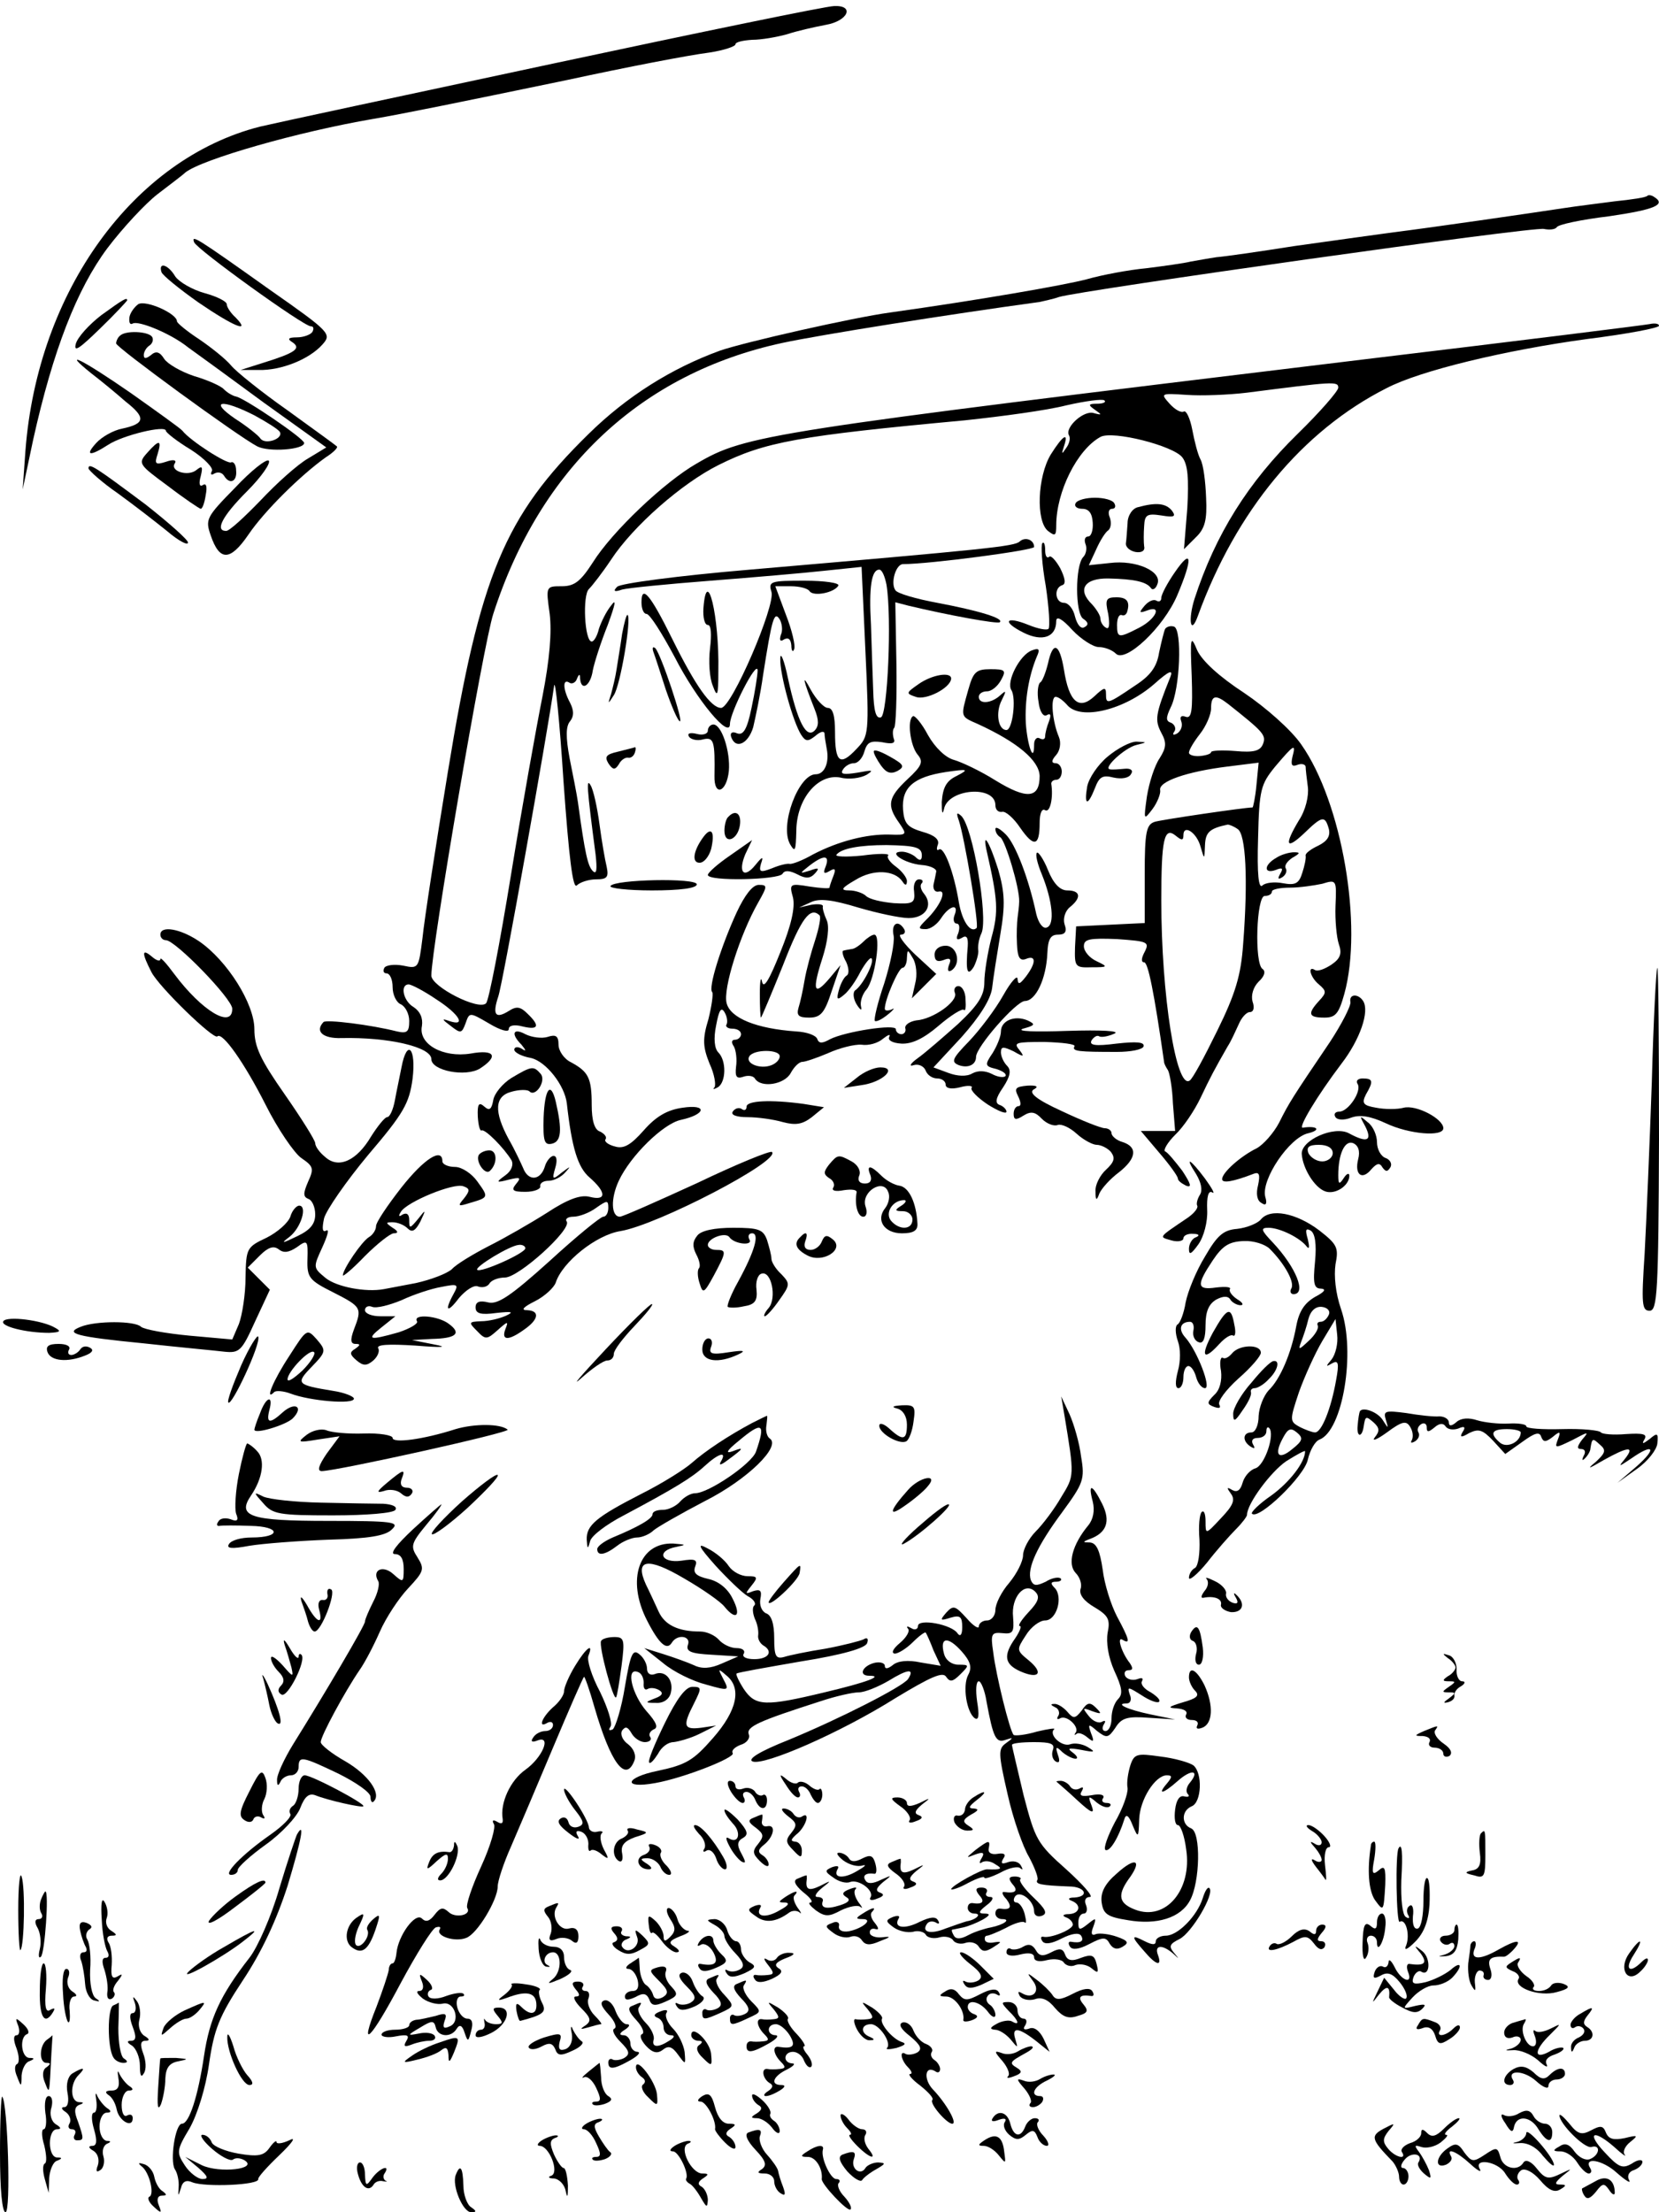 <?xml version="1.0" standalone="no"?>
<!DOCTYPE svg PUBLIC "-//W3C//DTD SVG 20010904//EN"
 "http://www.w3.org/TR/2001/REC-SVG-20010904/DTD/svg10.dtd">
<svg version="1.0" xmlns="http://www.w3.org/2000/svg"
 width="300pt" height="400pt" viewBox="0 0 300 400"
 preserveAspectRatio="xMidYMid meet">
<g transform="translate(0,400) scale(0.1,-0.1)"
fill="#000000" stroke="none">
<path d="M1000 3885 c-267 -57 -505 -108 -530 -114 -228 -58 -402 -297 -424
-586 l-5 -70 19 90 c36 162 79 272 134 346 28 37 69 81 91 98 22 17 45 34 50
39 30 24 205 74 340 97 53 9 151 29 349 70 111 24 220 45 259 50 26 4 47 11
47 15 0 4 14 7 30 8 17 0 45 5 63 10 18 6 49 13 70 17 41 7 53 36 15 34 -13 0
-241 -47 -508 -104z"/>
<path d="M2979 3646 c-2 -3 -29 -7 -59 -10 -30 -4 -71 -9 -90 -12 -66 -10
-245 -36 -310 -44 -36 -5 -117 -16 -180 -25 -63 -10 -126 -19 -140 -20 -14 -2
-35 -6 -47 -8 -12 -3 -48 -8 -80 -12 -32 -3 -80 -12 -108 -20 -42 -11 -198
-38 -355 -60 -67 -9 -265 -54 -308 -69 -88 -32 -169 -83 -238 -151 -152 -149
-196 -255 -254 -610 -22 -134 -43 -270 -46 -301 -7 -55 -7 -56 -35 -50 -16 3
-31 1 -34 -4 -3 -6 -1 -10 4 -10 6 0 11 -11 11 -25 0 -14 7 -28 15 -31 8 -4
15 -17 15 -30 0 -20 -4 -23 -22 -19 -47 12 -128 22 -133 17 -16 -17 -1 -30 32
-29 85 2 163 -16 163 -38 0 -21 62 -33 88 -17 34 22 27 35 -17 27 -50 -8 -95
17 -88 50 2 14 -3 26 -15 34 -19 11 -25 41 -9 41 5 0 28 -12 50 -27 42 -27 55
-50 23 -39 -14 5 -13 3 3 -9 18 -14 20 -14 27 5 7 20 7 20 43 -1 20 -12 35
-16 35 -10 0 7 10 9 25 5 29 -7 32 1 9 23 -13 13 -20 14 -34 5 -24 -15 -30 -7
-19 26 8 22 89 477 101 562 2 14 10 -64 17 -173 10 -140 17 -195 24 -188 6 6
22 11 35 11 20 0 23 4 19 23 -3 12 -9 47 -13 77 -4 30 -11 62 -16 70 -8 14 -7
-3 9 -125 3 -27 2 -37 -5 -30 -9 9 -14 30 -27 125 -2 14 -9 49 -15 79 -7 38
-7 58 1 67 7 9 7 19 0 33 -13 24 -14 44 -2 37 5 -4 12 0 14 6 4 10 6 10 6 1 2
-24 19 -13 23 15 3 15 15 52 27 82 14 38 16 49 6 35 -9 -11 -18 -30 -22 -42
-3 -13 -9 -23 -13 -23 -13 0 -17 84 -5 95 6 6 24 29 40 53 40 61 128 138 194
171 84 42 144 53 446 81 66 7 148 18 183 27 35 8 66 12 69 9 4 -3 -2 -6 -13
-6 -16 0 -17 -2 -4 -11 13 -9 13 -10 -2 -6 -18 6 -53 -26 -45 -40 3 -5 1 -15
-5 -23 -8 -12 -9 -12 -4 3 9 27 -2 20 -24 -15 -24 -40 -27 -120 -5 -138 13
-10 15 -9 15 10 0 61 38 137 80 160 22 12 132 -16 148 -37 10 -13 12 -38 9
-92 l-6 -74 21 21 c17 16 21 32 19 72 -1 29 -5 60 -10 69 -5 9 -11 33 -15 54
-4 21 -11 35 -15 33 -5 -3 -16 3 -26 14 -17 19 -16 19 31 16 27 -2 76 0 109 4
156 20 165 21 165 9 0 -6 -33 -44 -73 -83 -90 -88 -149 -182 -187 -299 -12
-38 -7 -67 6 -31 69 190 189 335 341 412 61 32 216 69 363 89 72 9 130 20 130
24 0 4 -8 5 -17 3 -10 -2 -243 -31 -518 -64 -1081 -131 -1116 -136 -1205 -188
-58 -33 -153 -123 -188 -179 -22 -34 -33 -43 -56 -43 -29 0 -29 0 -22 -50 4
-33 0 -82 -13 -149 -11 -55 -37 -200 -57 -323 -20 -123 -40 -227 -45 -232 -13
-14 -99 30 -99 50 0 49 94 599 112 654 85 264 268 435 523 490 70 15 304 52
465 74 8 2 24 5 35 9 39 12 860 128 877 123 10 -2 20 -1 23 3 2 5 45 14 95 20
82 12 104 21 81 35 -4 3 -10 4 -12 2z"/>
<path d="M351 3562 c5 -13 198 -152 211 -152 5 0 6 -4 3 -10 -3 -5 -16 -10
-28 -10 -16 0 -18 -3 -8 -9 16 -11 5 -19 -53 -37 l-41 -13 33 0 c40 -1 91 19
115 46 17 19 15 22 -95 99 -135 96 -142 100 -137 86z"/>
<path d="M292 3508 c2 -6 33 -31 67 -55 63 -43 96 -57 67 -27 -9 8 -16 19 -16
24 0 5 -18 14 -40 20 -22 6 -46 20 -53 30 -13 22 -31 27 -25 8z"/>
<path d="M183 3430 c-22 -17 -43 -40 -46 -52 -4 -16 7 -8 44 28 27 26 49 50
49 51 0 6 -7 2 -47 -27z"/>
<path d="M250 3450 c-7 -5 -15 -16 -16 -24 -1 -9 1 -14 6 -11 10 6 69 -18 100
-43 14 -10 76 -55 137 -100 l113 -81 -33 -20 c-19 -11 -57 -45 -86 -76 -29
-30 -56 -55 -62 -55 -21 0 -7 27 38 72 26 26 43 51 39 55 -4 4 -32 -18 -61
-49 -52 -53 -54 -57 -44 -86 16 -47 35 -47 68 1 29 43 95 108 140 140 14 9 23
18 20 20 -2 2 -42 31 -89 65 -47 33 -93 70 -102 81 -9 11 -35 32 -57 47 -23
15 -41 30 -41 33 0 14 -56 39 -70 31z"/>
<path d="M217 3393 c-4 -3 -7 -10 -7 -14 0 -7 219 -167 255 -186 21 -11 85 -6
85 6 0 8 -106 80 -123 84 -6 1 -16 7 -22 13 -5 6 -30 17 -54 24 -24 8 -48 22
-54 31 -8 13 -15 15 -24 7 -9 -7 -13 -7 -13 0 0 6 5 14 10 17 6 4 8 11 5 16
-7 10 -48 12 -58 2z m243 -144 c22 -12 43 -25 46 -30 7 -12 -26 -24 -35 -12
-3 5 -24 22 -46 36 -48 33 -24 36 35 6z"/>
<path d="M165 3325 c17 -13 45 -36 62 -51 37 -29 36 -40 -6 -49 -16 -3 -37
-15 -47 -26 -21 -23 -12 -25 22 -3 26 17 104 36 104 25 0 -3 20 -19 45 -34 25
-16 42 -34 38 -39 -3 -6 -1 -8 5 -4 6 3 13 2 17 -4 10 -17 24 -11 22 9 0 11
-5 17 -9 15 -7 -4 -74 39 -88 57 -3 4 -45 34 -93 68 -88 61 -128 81 -72 36z"/>
<path d="M266 3181 c-17 -19 -15 -21 38 -60 30 -23 57 -41 59 -41 3 0 7 11 9
25 3 15 1 22 -5 18 -6 -4 -8 2 -4 16 4 17 3 20 -8 11 -15 -12 -48 -2 -39 12 4
6 -2 8 -16 3 -19 -6 -21 -4 -15 14 8 26 3 27 -19 2z"/>
<path d="M160 3153 c1 -4 24 -25 53 -45 29 -21 69 -52 90 -69 20 -17 37 -26
37 -20 0 5 -35 36 -77 69 -91 68 -103 76 -103 65z"/>
<path d="M1945 3090 c-3 -5 2 -10 12 -10 12 0 18 -8 19 -25 1 -14 -3 -25 -8
-25 -6 0 -8 -6 -5 -14 3 -7 1 -18 -4 -23 -15 -15 -15 -103 0 -112 9 -6 10 -11
2 -15 -6 -4 -13 4 -17 19 -3 14 -12 25 -20 25 -16 0 -19 27 -3 32 7 2 5 13 -4
31 -8 14 -17 24 -20 20 -4 -3 -7 2 -7 12 0 10 -2 16 -5 13 -3 -3 -1 -38 6 -77
6 -40 8 -75 5 -78 -3 -3 -19 0 -36 7 -42 17 -49 6 -9 -14 34 -17 59 -8 59 21
0 10 11 4 29 -16 16 -17 38 -31 48 -31 10 0 24 -5 31 -12 17 -17 86 47 111
106 28 66 27 87 -4 42 -14 -20 -25 -41 -25 -47 0 -6 -4 -8 -9 -5 -5 3 -14 -1
-21 -9 -11 -13 -10 -14 4 -9 28 11 17 -15 -14 -31 -37 -19 -40 -19 -40 5 0 11
3 19 8 18 4 -2 8 0 10 5 6 19 0 27 -19 27 -19 0 -21 -4 -15 -30 3 -19 2 -29
-4 -25 -6 3 -10 11 -10 16 0 6 -7 17 -15 26 -28 27 -14 48 30 47 46 -1 68 -6
76 -17 3 -5 9 -2 12 7 9 23 -39 44 -86 38 l-38 -4 13 28 c7 16 17 32 22 35 5
4 6 14 3 23 -4 9 -2 16 4 16 6 0 7 5 4 10 -3 6 -19 10 -35 10 -16 0 -32 -4
-35 -10z"/>
<path d="M2058 3083 c-10 -2 -19 -15 -19 -29 -1 -13 -2 -30 -3 -36 -1 -7 7
-14 17 -16 11 -2 18 2 16 10 -1 7 -1 24 0 37 1 20 5 23 31 19 24 -4 27 -2 19
9 -11 13 -28 15 -61 6z"/>
<path d="M1844 3021 c-9 -9 -59 -14 -488 -51 -130 -11 -235 -25 -240 -31 -8
-8 -5 -10 9 -5 11 3 83 10 160 16 77 6 170 14 206 18 l67 7 7 -153 c7 -150 6
-153 -16 -176 -30 -32 -39 -25 -39 30 0 30 -4 44 -13 44 -7 0 -21 15 -31 33
-17 32 -14 18 7 -35 8 -20 8 -31 0 -39 -15 -15 -31 16 -48 94 -7 34 -14 50
-14 36 -1 -28 23 -115 38 -138 8 -12 12 -12 25 -2 9 8 16 10 17 5 0 -5 2 -17
4 -28 5 -25 -4 -46 -20 -46 -31 0 -66 -93 -46 -127 9 -15 10 -11 11 24 0 58
39 105 80 97 15 -4 36 -1 47 5 14 9 11 9 -16 4 -25 -4 -32 -3 -27 5 4 7 13 12
20 12 8 0 16 10 19 21 5 17 11 20 32 17 19 -4 25 -2 21 7 -2 7 -2 16 1 19 3 3
5 55 4 116 l-2 111 23 -6 c71 -17 163 -34 166 -30 8 7 -39 21 -113 35 -38 7
-73 17 -76 23 -9 13 1 47 14 47 48 0 237 25 237 31 0 13 -16 19 -26 10z m-241
-78 c10 -60 2 -236 -10 -240 -9 -3 -13 11 -14 49 -1 29 -3 82 -4 118 -4 69 1
100 15 100 5 0 10 -12 13 -27z"/>
<path d="M1395 2930 c8 -24 -72 -210 -91 -210 -18 0 -46 39 -88 124 -40 81
-56 100 -56 67 0 -12 4 -21 9 -21 6 0 28 -35 51 -78 40 -78 100 -150 100 -121
0 21 49 117 50 97 0 -9 -5 -40 -11 -68 -8 -39 -15 -50 -26 -46 -9 4 -13 1 -11
-6 8 -24 31 -13 40 17 4 17 13 59 18 95 16 102 20 116 30 100 4 -7 6 -20 2
-28 -3 -10 -1 -13 6 -8 8 4 12 0 13 -11 0 -10 3 -13 5 -7 3 6 -4 35 -15 63
l-19 51 28 0 c16 0 31 -4 34 -9 7 -10 44 -3 52 10 3 5 -25 9 -61 9 -61 0 -66
-1 -60 -20z"/>
<path d="M1272 2900 c-1 -16 2 -30 8 -30 6 0 7 -17 4 -42 -3 -24 -1 -54 5 -68
8 -22 10 -19 10 26 2 100 -21 194 -27 114z"/>
<path d="M1125 2854 c-3 -22 -8 -50 -10 -64 -2 -14 -7 -34 -10 -45 -6 -19 -6
-19 5 -2 12 18 32 138 25 145 -2 2 -6 -13 -10 -34z"/>
<path d="M2107 2863 c-2 -4 -7 -24 -11 -43 -4 -26 -16 -42 -44 -60 -50 -34
-52 -34 -52 -15 0 13 -3 13 -21 -4 -28 -26 -46 -10 -55 48 -8 48 -20 53 -29
11 -4 -16 -10 -32 -14 -34 -4 -3 -6 -19 -3 -35 2 -18 9 -28 15 -24 7 4 8 0 4
-11 -4 -10 -7 -22 -7 -27 0 -6 -4 -7 -10 -4 -5 3 -10 -2 -10 -11 0 -36 -12 -3
-15 38 -2 42 5 85 20 121 6 13 4 16 -9 11 -22 -8 -47 -57 -37 -72 9 -15 2 -72
-9 -72 -15 0 -20 31 -9 53 9 18 9 20 -2 10 -16 -15 -39 -17 -39 -3 0 6 7 10
15 10 8 0 19 9 25 20 10 18 8 20 -19 20 -26 0 -31 -5 -40 -37 -14 -50 -15 -48
17 -62 72 -33 111 -66 112 -94 0 -41 -23 -43 -80 -8 -27 17 -61 33 -75 37 -15
4 -34 22 -47 45 -11 21 -24 36 -27 34 -11 -6 -5 -53 8 -69 11 -13 9 -20 -18
-45 -35 -33 -38 -47 -15 -79 15 -22 14 -22 -18 -21 -41 1 -92 -12 -138 -36
-19 -11 -38 -18 -42 -17 -4 1 -18 -2 -32 -8 -21 -8 -24 -7 -20 8 5 14 3 14
-10 -2 -21 -26 -32 -13 -18 20 l12 25 -40 -28 c-22 -15 -40 -31 -40 -35 0 -12
128 -9 135 2 4 7 13 6 27 -1 15 -8 23 -8 32 2 8 9 7 11 -9 5 -20 -6 -20 -6 -1
9 26 20 37 19 29 -2 -5 -12 -3 -14 7 -8 10 6 12 4 7 -9 -4 -10 -7 -19 -7 -21
0 -2 -16 -1 -36 2 -36 6 -37 5 -30 -20 4 -18 -3 -50 -23 -99 -20 -50 -30 -67
-33 -53 -2 11 -4 1 -4 -22 0 -24 1 -43 2 -43 1 0 19 43 40 95 33 85 49 106 66
90 3 -3 -1 -23 -8 -45 -7 -21 -16 -54 -19 -72 -3 -18 -8 -41 -11 -50 -4 -14 0
-18 19 -18 21 0 28 8 41 48 l16 47 -20 -24 c-28 -33 -32 -23 -13 36 10 31 13
58 8 69 -5 11 -8 22 -7 25 1 4 -9 5 -21 3 l-22 -5 22 10 c15 7 39 4 85 -10 34
-10 76 -19 91 -19 31 0 45 23 28 44 -6 7 -8 16 -4 19 3 4 1 7 -5 7 -7 0 -11
-10 -9 -22 2 -21 -2 -23 -37 -21 -22 2 -44 7 -50 13 -5 5 -19 10 -30 10 -17 0
-15 4 11 19 32 20 71 18 85 -3 5 -8 8 -7 8 1 0 6 -9 18 -20 26 -11 8 -17 17
-14 20 4 4 -18 4 -47 0 -30 -3 -51 -2 -46 2 9 11 42 17 90 17 53 -1 64 -4 64
-19 0 -9 -4 -10 -11 -3 -5 5 -17 10 -25 10 -27 0 4 -21 35 -24 16 -1 28 -7 27
-12 -1 -5 -3 -16 -5 -24 -1 -8 3 -14 10 -12 15 3 2 -27 -24 -52 -14 -14 -14
-16 0 -16 9 0 21 9 28 20 15 23 33 27 24 5 -3 -8 -1 -15 4 -15 5 0 6 -7 3 -17
-5 -11 -3 -14 6 -9 9 6 12 1 11 -15 -4 -45 -1 -56 11 -37 5 10 9 24 8 30 -1 7
1 21 6 31 12 29 -16 193 -37 212 -8 7 -9 5 -4 -9 10 -30 37 -189 32 -194 -11
-10 -26 12 -32 46 -9 55 -27 102 -36 96 -4 -3 -5 1 -2 9 3 9 -6 17 -28 23 -27
8 -33 15 -35 40 -3 40 19 59 77 68 41 6 43 5 20 -7 -19 -9 -25 -21 -27 -47 0
-19 1 -25 4 -13 7 37 93 44 93 7 0 -8 5 -13 12 -12 6 2 21 -11 33 -29 25 -36
35 -33 35 9 0 17 4 27 10 23 9 -5 15 23 11 48 0 4 4 7 9 7 6 0 10 7 10 15 0 8
-5 15 -11 15 -8 0 -8 5 1 15 7 8 9 22 5 32 -12 28 -16 73 -6 73 5 0 14 -7 21
-15 24 -28 103 -9 157 38 28 25 35 27 29 12 -27 -67 -28 -77 -16 -100 10 -18
9 -27 -3 -46 -9 -13 -19 -44 -23 -69 -6 -43 -6 -44 10 -23 9 12 15 28 14 34
-4 16 49 34 122 43 l56 7 -4 -41 c-2 -22 -6 -40 -7 -40 -14 0 -164 -22 -177
-26 -15 -5 -18 -18 -18 -94 l0 -89 -62 -3 -62 -3 -2 -37 c-1 -36 0 -38 30 -37
30 0 30 1 9 11 -13 6 -23 18 -23 27 0 13 10 15 60 13 55 -4 59 -5 50 -23 -6
-11 -7 -19 -1 -19 7 0 18 -54 36 -180 0 -3 3 -9 7 -15 3 -5 8 -32 9 -60 l4
-50 -31 0 -31 0 33 -39 c19 -22 34 -43 34 -47 0 -4 7 -9 15 -13 11 -4 8 4 -7
27 -13 17 -27 34 -31 35 -4 2 4 16 18 30 15 14 35 44 46 67 18 38 25 51 49 93
6 9 14 27 20 40 5 12 14 22 20 22 7 0 9 8 5 19 -3 11 1 26 11 36 11 10 13 19
7 23 -15 10 -11 132 4 132 7 0 13 3 13 8 0 4 15 7 33 7 17 0 44 4 58 7 26 8
26 7 24 -40 -1 -26 2 -57 6 -69 6 -17 3 -26 -13 -37 -12 -8 -25 -13 -30 -10
-14 9 -9 -13 7 -26 14 -12 14 -15 0 -30 -21 -23 -19 -30 10 -30 20 0 26 7 36
43 34 123 -4 346 -78 451 -18 26 -63 66 -103 93 -46 30 -76 58 -85 77 -12 29
-13 25 -10 -47 2 -62 0 -77 -11 -73 -8 3 -11 0 -8 -8 3 -8 0 -17 -7 -22 -7 -4
-10 -3 -5 4 3 5 0 12 -6 15 -10 3 -10 9 -1 28 17 33 21 141 6 146 -6 2 -13 0
-16 -4z m114 -136 c63 -50 69 -56 63 -72 -5 -13 -17 -16 -50 -13 -24 2 -44 1
-44 -2 0 -3 -9 -6 -20 -7 -11 -1 -20 2 -20 6 0 5 9 20 20 34 11 14 20 35 20
46 0 24 8 26 31 8z m116 -96 c-3 -14 -1 -18 9 -14 8 3 14 1 15 -3 0 -5 2 -22
4 -37 2 -16 -4 -42 -16 -60 -27 -45 -24 -55 9 -24 33 32 38 33 45 8 3 -13 -3
-22 -19 -30 -13 -6 -24 -14 -23 -18 1 -5 -2 -19 -6 -31 -6 -20 -13 -23 -35
-19 -15 3 -32 1 -37 -4 -7 -7 -10 20 -8 85 2 89 5 98 31 130 34 40 38 43 31
17z m-99 -130 c15 -9 19 -92 10 -208 -4 -57 -14 -90 -47 -157 -23 -47 -45 -88
-50 -90 -24 -15 -51 154 -51 326 0 110 5 134 26 117 11 -9 14 -9 14 1 0 20 24
5 31 -21 7 -24 7 -24 8 3 1 23 8 30 41 37 3 0 11 -3 18 -8z"/>
<path d="M2308 2449 c-23 -13 -23 -30 -1 -22 12 5 14 3 8 -7 -5 -9 -4 -11 4
-6 6 4 9 11 6 16 -3 5 3 13 12 19 14 8 15 10 3 10 -8 0 -23 -4 -32 -10z"/>
<path d="M1182 2820 c3 -8 13 -39 22 -67 10 -29 21 -55 25 -57 9 -6 -34 122
-44 132 -5 4 -6 0 -3 -8z"/>
<path d="M1661 2763 c-23 -16 -23 -17 -5 -23 18 -7 63 16 64 33 0 13 -35 7
-59 -10z"/>
<path d="M1280 2679 c0 -6 -9 -9 -20 -6 -12 3 -18 1 -14 -5 3 -5 15 -8 25 -5
20 5 22 -3 21 -66 -1 -38 22 -30 26 9 3 35 -13 84 -28 84 -5 0 -10 -5 -10 -11z"/>
<path d="M2003 2632 c-18 -15 -34 -39 -37 -54 -6 -35 1 -36 14 -3 8 21 14 24
34 19 14 -3 27 -1 31 6 5 7 0 11 -11 10 -11 -1 -23 -2 -27 -1 -13 2 27 39 48
44 20 5 20 5 0 6 -11 0 -34 -12 -52 -27z"/>
<path d="M1118 2641 c-22 -5 -25 -9 -18 -21 8 -12 12 -13 19 -2 4 8 12 13 17
12 5 -1 10 3 12 9 2 6 2 10 0 10 -1 -1 -15 -4 -30 -8z"/>
<path d="M1580 2641 c0 -4 6 -15 13 -25 10 -14 18 -16 30 -10 14 8 11 12 -14
26 -16 9 -29 14 -29 9z"/>
<path d="M1317 2523 c-4 -3 -7 -15 -7 -25 0 -26 24 -17 28 10 3 21 -8 29 -21
15z"/>
<path d="M1800 2501 c0 -6 4 -12 9 -15 9 -6 35 -92 34 -116 0 -8 -2 -22 -3
-30 -1 -8 -2 -29 -1 -47 1 -24 5 -31 16 -27 19 8 19 -7 0 -32 -11 -14 -14 -15
-15 -4 0 8 -12 -5 -26 -30 -14 -25 -42 -62 -61 -82 -31 -32 -34 -38 -19 -44
17 -6 31 1 31 15 0 18 72 100 88 101 20 0 39 40 41 87 1 25 6 33 19 33 13 0
17 5 12 19 -3 10 1 24 10 31 21 17 19 30 -5 30 -13 0 -25 12 -35 37 -8 20 -18
34 -20 31 -3 -3 1 -20 9 -39 19 -47 24 -91 9 -96 -7 -3 -15 8 -19 24 -14 66
-38 127 -55 144 -11 11 -19 15 -19 10z"/>
<path d="M1273 2488 c-19 -25 -23 -48 -8 -48 8 0 17 11 21 25 7 30 1 41 -13
23z"/>
<path d="M1785 2458 c19 -84 21 -106 8 -153 -7 -27 -13 -64 -13 -81 0 -24 -11
-41 -47 -75 -27 -24 -59 -52 -73 -62 -14 -10 -17 -16 -8 -13 9 3 19 -2 22 -10
3 -8 12 -14 21 -14 8 0 15 -5 15 -11 0 -7 10 -9 26 -5 14 4 24 3 21 -1 -3 -4
11 -18 29 -30 19 -12 34 -18 34 -13 0 4 -6 10 -12 12 -9 3 -8 12 6 32 13 20
15 31 7 39 -6 6 -11 17 -11 24 0 11 4 11 23 2 19 -11 20 -10 10 3 -11 13 -5
14 46 14 33 -1 57 -4 54 -8 -5 -9 7 -10 77 -10 24 0 46 4 48 10 2 8 -13 9 -49
5 -39 -5 -50 -3 -45 6 4 6 10 10 14 7 4 -2 16 0 27 5 12 5 -23 7 -85 5 -58 -2
-94 -1 -80 4 22 6 23 8 8 15 -24 10 -48 -1 -48 -20 0 -9 -7 -26 -15 -39 -15
-22 -14 -24 7 -29 12 -4 19 -9 16 -13 -4 -3 -15 -1 -24 4 -12 6 -25 7 -36 1
-10 -6 -27 -5 -43 1 l-27 10 51 55 c32 36 52 67 55 88 2 18 9 62 15 98 9 53 8
75 -4 117 -16 51 -30 73 -20 30z"/>
<path d="M1104 2398 c-3 -4 31 -8 75 -8 51 0 81 4 81 11 0 12 -149 9 -156 -3z"/>
<path d="M1332 2350 c-28 -61 -52 -137 -44 -144 2 -3 -1 -25 -7 -49 -11 -36
-10 -50 2 -80 9 -19 12 -39 9 -43 -4 -4 -1 -4 6 0 15 9 16 48 1 63 -7 7 -9 25
-4 49 5 27 9 34 15 24 5 -8 6 -18 4 -22 -3 -4 2 -8 10 -8 9 0 16 -4 16 -10 0
-5 -5 -10 -11 -10 -6 0 -7 -5 -2 -12 4 -7 6 -24 4 -37 -2 -18 1 -22 13 -18 8
3 18 2 21 -3 11 -18 54 -11 65 10 6 11 15 20 21 20 5 0 26 7 47 16 20 9 47 16
60 15 13 -2 30 3 39 11 9 7 14 9 11 3 -3 -6 6 -11 22 -12 19 -1 40 9 67 32 22
19 43 32 46 29 3 -3 4 5 3 19 0 13 -6 24 -13 24 -6 0 -9 -6 -6 -13 5 -15 -40
-47 -70 -49 -12 -2 -21 -8 -20 -14 2 -6 -2 -11 -7 -11 -5 0 -10 4 -10 9 0 10
-91 -4 -119 -18 -14 -8 -20 -8 -23 0 -2 7 -19 13 -38 14 -72 5 -119 24 -126
51 -7 26 24 124 57 182 17 30 17 32 1 32 -11 0 -25 -18 -40 -50z m78 -260 c0
-6 -7 -13 -15 -16 -20 -8 -48 3 -40 16 8 13 55 13 55 0z"/>
<path d="M1616 2308 c2 -13 -6 -51 -17 -86 -12 -35 -19 -65 -17 -68 3 -2 13 3
24 12 10 8 13 13 7 9 -7 -3 -13 -3 -13 1 0 17 25 74 32 74 4 0 8 8 8 18 1 16
1 16 11 -1 6 -10 8 -30 4 -45 l-6 -27 22 22 22 22 -38 35 c-21 20 -32 36 -26
36 7 0 9 5 6 10 -11 18 -24 10 -19 -12z"/>
<path d="M290 2310 c0 -5 4 -10 10 -10 17 0 120 -106 120 -124 0 -37 -55 -4
-105 63 -14 19 -25 31 -25 27 0 -5 -7 -3 -15 4 -19 16 -19 7 -1 -28 14 -27
112 -122 119 -116 9 9 49 -48 87 -123 22 -44 52 -88 65 -97 22 -15 23 -19 12
-43 -9 -21 -9 -27 1 -31 6 -2 12 -14 12 -28 0 -17 -9 -28 -32 -39 -29 -14 -31
-14 -14 -1 21 17 32 56 17 56 -5 0 -13 -9 -16 -20 -4 -11 -23 -28 -43 -38 -36
-17 -37 -19 -38 -72 0 -30 -6 -68 -12 -84 l-12 -28 -78 7 c-42 4 -81 11 -87
16 -11 11 -82 11 -109 0 -31 -12 -8 -18 114 -30 63 -7 129 -13 145 -15 28 -3
32 1 56 54 l27 58 -20 20 -20 20 22 22 c15 15 25 18 34 11 9 -7 18 -6 33 4 19
14 20 12 19 -22 -1 -33 3 -38 47 -60 51 -26 52 -28 37 -67 -7 -19 -6 -26 3
-26 9 0 9 -2 -1 -9 -10 -6 -10 -10 3 -21 12 -10 18 -10 30 0 8 7 12 17 9 22
-4 7 19 8 67 5 49 -4 61 -3 34 2 l-40 8 36 2 c44 1 54 10 31 27 -19 15 -66 19
-58 5 3 -4 -12 -13 -33 -20 -53 -15 -60 -14 -31 9 l25 20 -27 0 c-16 0 -28 5
-28 11 0 6 6 9 13 6 8 -3 31 3 53 12 21 10 54 21 72 24 30 6 32 5 22 -13 -17
-31 -11 -35 10 -7 12 14 27 24 34 21 8 -3 17 -1 21 5 3 6 16 11 28 11 25 0
120 86 112 101 -4 5 2 9 12 9 10 0 29 7 41 16 20 14 22 14 22 0 0 -9 -4 -16
-9 -16 -5 0 -49 -36 -97 -80 -71 -64 -94 -79 -111 -75 -16 4 -23 1 -23 -9 0
-11 9 -14 38 -10 28 3 32 2 17 -5 -11 -5 -31 -10 -45 -10 -23 -1 -23 -2 -7
-18 15 -16 18 -15 37 2 18 16 20 17 14 2 -8 -21 5 -22 34 -1 26 18 29 34 5 35
-12 0 -6 6 14 16 18 9 35 25 38 34 12 37 73 86 117 93 67 11 290 127 274 143
-3 3 -64 -22 -135 -56 -72 -33 -135 -61 -140 -61 -16 0 -17 33 -2 65 21 45 80
103 112 110 46 10 49 29 3 22 -28 -4 -48 -16 -70 -41 -23 -26 -36 -34 -52 -29
-12 3 -20 9 -17 13 3 4 -2 10 -10 14 -10 3 -15 20 -15 48 0 49 -6 60 -37 77
-13 6 -23 21 -23 32 0 16 -5 19 -20 14 -10 -3 -28 -1 -40 5 -22 12 -27 1 -7
-19 9 -11 9 -13 0 -7 -7 4 -13 3 -13 -2 0 -5 13 -12 30 -15 27 -6 61 -49 65
-82 9 -81 20 -116 41 -134 31 -27 31 -43 0 -35 -16 4 -39 -4 -77 -29 -30 -19
-77 -46 -105 -60 -29 -15 -59 -33 -67 -42 -9 -8 -38 -19 -65 -25 -26 -5 -53
-10 -58 -11 -33 -6 -85 4 -105 20 -23 19 -23 19 -6 56 9 20 13 33 7 30 -7 -4
-8 3 -4 22 4 15 40 67 80 115 64 75 74 93 80 137 7 56 -10 74 -20 21 -3 -16
-9 -43 -12 -60 -3 -16 -9 -30 -14 -30 -4 0 -17 -16 -29 -35 -26 -44 -59 -59
-83 -37 -10 8 -18 19 -18 25 0 5 -25 45 -55 88 -44 63 -55 86 -55 118 0 46
-49 124 -100 159 -34 23 -70 29 -70 12z m660 -567 c0 -9 -81 -45 -87 -39 -5 5
59 44 75 45 6 1 12 -2 12 -6z"/>
<path d="M1562 2298 c-7 -7 -17 -14 -22 -14 -6 -1 -12 -2 -15 -3 -3 0 -1 -10
5 -20 5 -11 6 -22 1 -25 -5 -3 -11 -15 -14 -26 -5 -18 -3 -19 9 -9 9 7 22 26
30 42 9 16 18 27 20 24 6 -6 -16 -49 -30 -58 -4 -4 -3 -15 3 -25 7 -11 10 -12
8 -4 -2 8 2 22 10 31 15 18 27 99 14 99 -4 0 -13 -6 -19 -12z"/>
<path d="M1690 2274 c0 -11 5 -14 16 -10 12 5 15 2 10 -9 -3 -9 -2 -13 4 -10
19 12 11 45 -10 45 -12 0 -20 -7 -20 -16z"/>
<path d="M2987 2043 c-4 -115 -10 -254 -13 -310 -6 -91 -5 -103 9 -103 14 0
16 33 17 310 0 171 -1 310 -3 310 -2 0 -7 -93 -10 -207z"/>
<path d="M2442 2188 c1 -7 -16 -40 -37 -72 -69 -102 -74 -110 -92 -146 -10
-19 -28 -39 -40 -46 -29 -14 -63 -44 -63 -56 0 -8 19 -5 58 10 9 3 11 -2 7
-21 -4 -15 -2 -28 6 -32 8 -6 11 -2 7 11 -8 31 44 108 78 115 24 6 16 14 -10
10 -10 -2 26 58 70 116 33 43 51 94 39 113 -9 14 -26 13 -23 -2z"/>
<path d="M925 2051 c-16 -10 -31 -28 -33 -40 -3 -17 -7 -20 -16 -12 -10 9 -13
5 -12 -18 1 -16 4 -27 7 -25 6 3 40 -31 54 -54 4 -8 0 -19 -11 -27 -18 -13
-17 -14 6 -8 21 5 23 4 13 -8 -9 -11 -6 -14 17 -14 16 0 28 5 27 10 -1 6 6 10
15 10 10 0 23 7 30 15 11 12 10 12 -6 0 -17 -14 -18 -13 -12 8 4 13 3 22 -3
22 -5 0 -13 -9 -16 -20 -8 -25 -30 -26 -39 -2 -4 9 -15 33 -26 52 -27 50 -26
78 5 86 14 4 28 4 32 1 11 -12 31 18 21 31 -13 15 -16 15 -53 -7z"/>
<path d="M1549 2051 l-23 -18 32 5 c38 5 66 32 34 32 -11 0 -30 -8 -43 -19z"/>
<path d="M2455 2040 c8 -13 -17 -50 -33 -50 -7 0 -11 -4 -7 -10 3 -5 15 -6 28
-1 16 6 35 3 63 -10 42 -20 104 -25 104 -9 0 17 -49 43 -72 37 -11 -3 -34 -3
-49 0 -24 4 -27 8 -19 24 14 24 13 29 -6 29 -8 0 -13 -4 -9 -10z"/>
<path d="M1841 2018 c5 -10 6 -18 1 -18 -5 0 -9 -6 -9 -14 0 -11 4 -12 18 -3
13 8 21 7 33 -6 9 -9 22 -14 29 -11 7 2 22 -5 34 -16 12 -11 29 -20 36 -20 8
0 20 -6 26 -13 8 -11 6 -18 -9 -32 -11 -10 -20 -28 -19 -39 0 -17 2 -18 7 -4
4 9 19 26 35 38 32 25 35 46 7 55 -11 3 -20 11 -20 16 0 5 -6 9 -12 9 -7 0
-42 14 -78 31 -46 21 -60 33 -51 39 10 5 6 8 -11 7 -22 -2 -24 -5 -17 -19z"/>
<path d="M983 1979 c-1 -42 1 -50 15 -47 17 4 19 24 7 76 -9 38 -20 24 -22
-29z"/>
<path d="M1350 1999 c0 -6 -4 -8 -9 -4 -5 3 -12 1 -16 -5 -4 -6 7 -10 27 -10
18 0 47 -4 64 -9 23 -6 35 -4 52 9 l22 18 -37 6 c-59 8 -103 6 -103 -5z"/>
<path d="M2469 1963 c13 -26 3 -30 -30 -12 -27 14 -87 -13 -85 -38 2 -26 23
-60 42 -67 18 -7 44 10 44 28 0 6 -5 4 -10 -4 -8 -12 -10 -12 -10 5 0 39 12
64 27 58 9 -4 13 -14 9 -29 -7 -28 7 -39 24 -18 10 11 15 12 20 3 6 -8 9 -8
14 0 4 6 0 14 -8 17 -9 3 -16 16 -16 29 0 12 -7 29 -17 36 -15 13 -15 12 -4
-8z m-59 -48 c0 -8 -9 -15 -19 -15 -10 0 -21 7 -25 15 -4 11 1 15 19 15 16 0
25 -6 25 -15z"/>
<path d="M866 1912 c-7 -11 11 -38 20 -29 14 13 13 37 -1 37 -8 0 -16 -4 -19
-8z"/>
<path d="M726 1853 c-25 -32 -46 -63 -46 -70 0 -7 -6 -16 -13 -20 -13 -8 -47
-58 -47 -69 0 -3 18 12 40 35 22 22 46 41 52 41 9 0 8 4 -2 10 -13 9 -13 10 0
10 9 0 21 -5 27 -11 8 -8 14 -5 23 12 11 23 10 23 -4 5 -15 -18 -16 -18 -16
-2 0 10 -4 14 -12 10 -7 -5 -8 -3 -3 5 11 18 96 53 113 46 12 -4 12 -8 1 -22
-12 -14 -11 -15 11 -8 34 10 34 10 13 39 -10 14 -28 26 -40 26 -13 0 -23 5
-23 10 0 26 -33 5 -74 -47z"/>
<path d="M1499 1894 c-10 -13 -10 -17 0 -24 8 -4 11 -12 8 -17 -4 -6 4 -8 19
-5 14 2 24 1 23 -4 -4 -22 2 -44 12 -44 6 0 8 8 4 19 -8 26 32 51 41 26 4 -8
1 -21 -5 -29 -18 -22 -2 -46 30 -46 21 0 29 5 28 18 -2 37 -15 65 -32 68 -9 1
-24 9 -33 18 -20 20 -28 20 -20 1 3 -9 0 -15 -10 -15 -10 0 -14 6 -10 15 3 8
-3 19 -14 25 -24 13 -25 13 -41 -6z m131 -74 c-13 -8 -12 -10 3 -10 9 0 17 -7
17 -15 0 -19 -24 -20 -39 -2 -11 14 3 37 24 37 5 0 3 -5 -5 -10z"/>
<path d="M2163 1877 c9 -15 12 -29 7 -37 -5 -8 -7 -17 -5 -20 2 -4 -5 -13 -16
-21 -56 -38 -54 -35 -30 -42 11 -3 21 -1 21 4 0 5 8 9 18 8 10 0 12 -3 5 -6
-7 -2 -13 -12 -13 -21 0 -12 4 -10 17 8 10 14 17 41 16 62 -1 24 2 36 9 32 6
-4 0 7 -13 25 -27 36 -38 42 -16 8z"/>
<path d="M2280 1795 c-6 -7 -25 -15 -43 -17 -25 -2 -36 -12 -58 -50 -16 -26
-31 -63 -35 -83 -3 -19 -10 -38 -15 -40 -4 -3 -4 -16 1 -30 5 -14 5 -36 0 -54
-5 -19 -5 -31 1 -31 5 0 9 9 9 20 0 11 4 20 9 20 5 0 11 -9 14 -20 3 -11 10
-20 16 -20 12 0 -14 67 -35 91 -14 15 -10 29 8 29 5 0 8 -7 6 -16 -2 -10 3
-19 10 -21 8 -3 12 7 12 31 0 25 6 38 19 46 13 7 22 7 26 0 3 -5 12 -10 18
-10 7 0 4 5 -6 11 -9 6 -15 14 -13 18 3 4 -8 5 -25 3 -35 -5 -36 4 -6 49 18
27 30 34 56 35 18 1 39 -6 47 -14 27 -27 46 -61 39 -72 -3 -5 -1 -10 4 -10 24
0 5 48 -37 93 -22 23 -23 27 -8 27 20 0 57 -18 69 -34 5 -6 5 0 2 13 -5 17 -4
21 5 16 8 -5 11 -24 8 -56 -4 -40 -2 -49 11 -49 10 -1 6 -6 -11 -15 -19 -11
-29 -26 -34 -53 -9 -49 -29 -96 -50 -116 -9 -10 -17 -30 -18 -46 0 -17 -6 -30
-13 -30 -16 0 -17 -16 -1 -26 7 -4 8 -3 4 4 -4 7 -1 12 8 12 9 0 16 5 16 12 0
6 2 9 5 6 11 -11 -8 -68 -25 -73 -10 -3 -20 -15 -23 -26 -4 -14 -10 -18 -19
-13 -10 6 -10 4 -2 -7 8 -11 4 -21 -18 -44 -28 -30 -28 -30 -28 -6 0 14 -3 21
-7 17 -4 -4 -6 -26 -4 -50 1 -24 -2 -47 -8 -51 -6 -3 -11 -11 -11 -18 0 -6 15
6 33 28 17 22 41 49 52 60 11 11 20 23 20 26 0 20 43 78 71 97 19 12 34 20 34
18 0 -20 -28 -56 -61 -80 -22 -15 -38 -31 -35 -33 12 -12 95 68 101 98 4 17
13 33 21 36 42 16 66 158 39 236 -10 29 -13 60 -10 81 6 30 3 36 -29 61 -42
32 -89 41 -106 20z m123 -172 c-3 -7 -9 -13 -15 -13 -5 0 -7 -3 -5 -7 2 -5 -5
-17 -16 -27 -18 -17 -20 -18 -14 -2 4 10 10 28 13 41 4 15 13 23 24 22 10 -1
16 -7 13 -14z m5 -81 c-11 -13 -11 -14 1 -7 11 6 13 1 7 -31 -9 -51 -26 -94
-38 -94 -5 0 -18 5 -28 10 -18 10 -18 12 -1 63 10 28 29 70 42 92 l24 40 3
-28 c2 -16 -3 -36 -10 -45z m-71 -162 c-25 -21 -34 -11 -17 20 9 17 14 19 25
10 12 -10 11 -15 -8 -30z"/>
<path d="M1261 1766 c-9 -11 -9 -20 -2 -34 6 -11 8 -22 5 -25 -3 -3 -3 -15 1
-27 6 -20 8 -19 26 14 23 43 23 46 4 46 -8 0 -15 4 -15 9 0 12 32 24 39 14 9
-13 44 -16 36 -4 -3 6 -1 11 5 11 14 0 5 -32 -25 -87 -13 -23 -21 -44 -19 -46
3 -2 16 -2 29 1 20 3 25 10 23 30 -2 14 2 27 9 29 18 6 28 -44 13 -62 -7 -8
-10 -15 -7 -15 3 0 15 13 26 29 20 28 20 30 4 47 -10 9 -18 22 -18 28 0 6 -4
21 -8 34 -7 19 -15 22 -61 22 -34 0 -58 -5 -65 -14z"/>
<path d="M1447 1763 c-12 -11 -8 -22 13 -33 28 -15 68 11 46 29 -11 9 -15 8
-20 -4 -3 -8 -12 -15 -20 -15 -10 0 -13 6 -10 15 6 16 2 20 -9 8z"/>
<path d="M1095 1560 c-44 -47 -64 -70 -44 -52 19 17 40 32 47 32 7 0 12 5 12
12 0 7 17 29 37 50 20 21 35 39 32 40 -2 2 -40 -35 -84 -82z"/>
<path d="M2193 1590 c-23 -43 -17 -52 12 -20 10 11 21 18 25 15 4 -2 5 7 2 20
-6 34 -13 31 -39 -15z"/>
<path d="M6 1611 c-6 -9 41 -21 83 -21 20 1 22 3 11 9 -23 14 -88 22 -94 12z"/>
<path d="M523 1548 c-29 -44 -45 -83 -27 -65 3 3 17 2 30 -3 34 -13 114 -20
114 -9 0 4 -17 11 -37 14 -67 11 -69 13 -39 44 26 27 26 29 9 49 -18 20 -18
20 -50 -30z m24 -26 c-15 -14 -27 -22 -27 -16 0 14 41 57 48 49 3 -3 -6 -18
-21 -33z"/>
<path d="M436 1531 c-15 -35 -26 -65 -23 -67 6 -7 59 106 54 119 -1 5 -16 -18
-31 -52z"/>
<path d="M1270 1560 c0 -22 29 -26 65 -9 15 7 10 8 -17 4 -31 -5 -37 -3 -32
10 3 8 1 15 -5 15 -6 0 -11 -9 -11 -20z"/>
<path d="M86 1555 c6 -16 36 -19 68 -6 13 5 16 10 9 14 -7 4 -14 3 -18 -3 -3
-5 -11 -10 -16 -10 -6 0 -7 5 -4 10 3 6 -5 10 -19 10 -18 0 -24 -4 -20 -15z"/>
<path d="M2228 1553 c-6 -7 -13 -11 -17 -8 -4 2 -6 -9 -3 -24 2 -17 -2 -34
-12 -43 -14 -14 -14 -17 0 -22 9 -3 12 -2 9 4 -4 6 12 27 34 47 23 20 41 41
41 47 0 16 -39 15 -52 -1z"/>
<path d="M2263 1500 c-18 -20 -33 -46 -33 -56 0 -16 3 -15 17 6 10 14 17 28
15 33 -1 4 2 7 7 7 5 0 17 7 25 16 17 16 21 35 9 33 -5 0 -23 -18 -40 -39z"/>
<path d="M470 1444 c-6 -14 -10 -27 -10 -29 0 -9 56 8 69 20 21 21 5 31 -17
12 -24 -22 -31 -21 -25 3 8 29 -6 25 -17 -6z"/>
<path d="M1925 1440 c18 -109 18 -108 -6 -147 -12 -21 -33 -49 -46 -62 -13
-13 -23 -33 -23 -43 0 -11 -11 -33 -25 -50 -14 -16 -25 -38 -25 -49 0 -10 -7
-19 -15 -19 -8 0 -15 -5 -15 -11 0 -5 -10 1 -22 15 -21 23 -24 24 -37 10 -12
-14 -11 -15 8 -9 17 5 21 2 21 -17 0 -13 -3 -18 -8 -12 -10 17 -72 28 -72 14
0 -6 -6 -8 -12 -4 -7 4 -10 4 -6 -1 4 -4 -3 -16 -15 -26 -12 -10 -16 -18 -9
-19 6 0 21 9 33 21 11 11 22 19 23 17 1 -1 8 -16 14 -32 l13 -28 -36 6 c-23 5
-42 3 -51 -5 -9 -7 -14 -7 -14 -1 0 5 -9 8 -20 5 -21 -6 -28 -23 -8 -23 27 0
-5 -12 -81 -30 -108 -26 -125 -25 -146 6 -9 14 -15 27 -13 28 2 2 54 11 117
22 75 12 116 24 119 33 3 8 0 11 -6 7 -6 -3 -37 -11 -69 -17 -32 -5 -66 -12
-75 -15 -15 -4 -18 1 -18 34 0 26 -5 42 -15 45 -8 4 -12 15 -10 26 3 15 0 18
-13 14 -15 -6 -15 -5 -3 10 12 15 11 17 -7 17 -12 0 -27 8 -34 18 -7 11 -24
25 -38 32 -20 11 -18 5 14 -31 22 -24 48 -49 58 -55 10 -5 16 -13 12 -17 -4
-3 -3 -14 1 -24 5 -10 7 -23 6 -30 -1 -6 3 -14 9 -18 19 -11 10 -25 -16 -25
-14 0 -23 4 -19 10 3 6 -3 10 -13 10 -11 0 -25 7 -32 15 -7 8 -22 15 -34 15
-40 0 -64 12 -75 36 -6 13 -16 35 -23 49 -21 46 3 50 69 11 33 -19 66 -42 73
-51 21 -26 31 -17 15 14 -9 19 -26 32 -44 36 -22 5 -28 11 -24 22 5 13 0 15
-25 11 -37 -5 -46 18 -9 25 19 4 18 4 -5 6 -62 3 -86 -65 -48 -139 22 -43 36
-55 45 -40 10 16 35 12 29 -4 -4 -12 5 -16 43 -18 l48 -3 -30 -13 c-20 -9 -36
-10 -50 -3 -11 5 -36 14 -55 20 l-35 11 34 -27 c19 -16 54 -33 78 -39 42 -12
42 -11 31 10 -10 19 -10 20 5 7 29 -23 20 -64 -24 -114 -35 -40 -48 -48 -100
-59 -59 -12 -64 -33 -4 -22 51 9 145 46 140 54 -3 5 4 11 14 15 11 3 18 12 15
19 -5 14 18 24 130 60 27 9 58 16 69 16 11 0 35 10 54 21 34 21 48 23 35 3
-10 -14 -124 -72 -216 -110 -53 -21 -75 -35 -65 -39 21 -8 159 52 259 115 63
38 85 48 91 38 7 -10 12 -9 26 5 16 16 16 17 -4 17 -12 0 -23 8 -26 20 -8 30
7 32 32 4 16 -18 19 -29 12 -42 -11 -20 -3 -69 12 -79 7 -4 8 6 4 30 -3 21 -2
37 3 37 4 0 11 -17 14 -37 12 -65 17 -75 34 -69 15 5 15 4 1 -6 -14 -10 -14
-18 3 -92 10 -45 28 -96 39 -114 10 -19 17 -37 15 -41 -5 -8 7 -10 57 -12 29
0 38 -18 10 -20 -11 0 -13 -3 -5 -6 18 -7 15 -23 -5 -24 -11 0 -13 -3 -5 -6 6
-2 12 -8 12 -13 0 -9 -40 -25 -53 -22 -5 1 -6 -2 -2 -8 4 -6 16 -5 35 5 18 9
31 11 35 5 6 -10 -1 -14 -18 -11 -5 1 -6 -3 -2 -9 4 -6 16 -5 35 5 25 13 30
13 37 0 6 -9 13 -11 23 -5 12 7 10 11 -10 18 -14 5 -31 7 -38 5 -8 -4 -10 1
-5 13 6 17 5 17 -10 5 -15 -12 -17 -11 -17 3 0 9 4 16 10 16 5 0 7 7 4 15 -4
9 -1 15 7 15 7 0 -12 22 -43 50 -53 47 -56 54 -77 134 -11 47 -21 88 -21 91 0
3 18 5 40 5 30 0 38 -3 34 -14 -3 -8 -1 -17 5 -21 7 -4 8 1 4 12 -5 15 -3 16
8 5 7 -6 18 -12 24 -12 5 0 3 5 -5 11 -11 8 -8 9 15 5 25 -5 27 -4 12 5 -10 6
-24 8 -32 5 -15 -5 -39 17 -29 27 4 3 -10 1 -31 -4 -20 -6 -39 -8 -42 -6 -7 7
-32 108 -37 150 -5 33 -3 36 17 34 19 -2 21 2 19 29 -4 36 21 65 40 46 9 -9 6
-18 -12 -37 -13 -14 -20 -25 -16 -25 4 0 0 -10 -8 -22 -22 -31 -20 -47 9 -60
34 -15 43 -3 15 20 -22 18 -22 19 -5 45 9 15 25 27 35 27 21 0 33 43 17 59 -8
8 -7 11 3 11 7 0 11 3 8 6 -4 3 -16 1 -27 -6 -17 -8 -22 -8 -27 3 -7 21 11 61
57 123 38 52 41 59 34 100 -3 25 -13 59 -21 77 l-15 32 6 -35z"/>
<path d="M1623 1453 c10 -3 17 -14 17 -29 0 -28 -7 -30 -32 -7 -10 9 -18 11
-18 5 0 -14 37 -35 49 -28 5 3 11 19 13 36 4 27 2 30 -21 29 -17 -1 -20 -3 -8
-6z"/>
<path d="M2459 1448 c-1 -2 -3 -13 -4 -26 -2 -21 8 -22 11 -1 3 19 4 19 18 7
11 -10 11 -16 2 -27 -6 -8 4 -4 22 9 27 20 35 22 42 10 5 -8 6 -18 3 -24 -3
-5 -1 -6 6 -2 6 4 9 11 6 16 -3 5 -1 11 5 15 5 3 10 1 10 -6 0 -9 3 -9 14 0 9
8 16 8 20 2 4 -6 14 -7 23 -4 11 5 14 3 8 -6 -6 -10 -3 -11 12 -2 17 8 24 6
43 -14 l22 -24 31 22 c22 16 31 19 34 9 4 -10 8 -10 21 0 13 11 15 10 9 -5 -6
-16 -5 -16 26 -1 30 16 31 16 18 1 -9 -12 -10 -17 -2 -17 7 0 9 -5 5 -12 -4
-8 -3 -10 2 -5 5 5 10 13 10 18 3 19 4 19 17 7 12 -10 10 -15 -7 -31 -17 -14
-15 -14 14 3 43 24 57 26 39 3 -13 -16 -13 -16 11 0 40 28 47 19 10 -14 l-35
-30 35 25 c20 14 36 35 37 46 2 19 0 20 -14 8 -12 -9 -15 -10 -9 0 5 9 -3 11
-34 9 -23 -2 -43 0 -45 3 -3 4 -34 7 -70 6 -36 -1 -65 1 -65 5 0 4 -15 6 -32
5 -18 -1 -44 2 -57 6 -15 5 -29 4 -37 -3 -9 -8 -14 -8 -14 -1 0 6 -8 11 -17
11 -10 -1 -37 2 -60 6 -38 5 -42 4 -37 -12 5 -17 5 -17 -6 0 -9 14 -36 24 -41
15z m291 -38 c0 -17 -24 -29 -37 -19 -20 17 -16 25 12 25 14 0 25 -3 25 -6z"/>
<path d="M1360 1427 c-43 -23 -84 -50 -110 -73 -14 -12 -54 -37 -90 -55 -82
-42 -100 -57 -99 -83 1 -17 2 -18 6 -3 2 10 30 31 61 47 92 49 123 68 146 89
25 23 41 28 30 9 -5 -8 -1 -8 12 2 30 22 30 24 9 16 -14 -5 -11 1 10 18 44 37
50 33 32 -19 -8 -22 -86 -75 -110 -75 -8 0 -20 -7 -27 -15 -7 -8 -21 -15 -31
-15 -11 0 -19 -3 -19 -8 0 -8 -26 -23 -72 -42 -16 -7 -28 -16 -28 -21 0 -13
14 -11 36 6 10 8 27 15 36 15 9 0 23 6 30 13 7 6 49 30 93 53 77 39 138 99
117 113 -5 3 -8 14 -6 24 1 9 2 17 1 17 -1 0 -13 -6 -27 -13z"/>
<path d="M824 1416 c-59 -19 -114 -26 -114 -16 0 5 -24 9 -52 8 -29 -1 -60 2
-68 6 -9 3 -24 0 -35 -8 -18 -14 -17 -15 19 -9 l40 6 -23 -31 c-15 -22 -18
-32 -9 -32 30 1 342 70 336 75 -13 11 -60 11 -94 1z"/>
<path d="M432 1335 c-6 -30 -8 -63 -5 -72 5 -12 2 -15 -10 -10 -9 3 -19 2 -22
-4 -4 -5 -3 -9 2 -8 4 1 30 1 56 0 55 -1 56 -21 2 -21 -19 0 -37 -5 -41 -12
-5 -8 5 -9 37 -3 24 4 89 9 143 11 73 2 104 7 115 19 14 13 2 15 -116 15 -141
0 -165 8 -139 46 21 31 26 65 11 80 -7 8 -16 14 -18 14 -2 0 -9 -25 -15 -55z"/>
<path d="M700 1319 c-19 -16 -20 -19 -6 -15 10 4 24 2 31 -4 9 -8 15 -8 20 0
3 5 -1 10 -9 10 -10 0 -13 6 -10 15 8 20 4 19 -26 -6z"/>
<path d="M835 1285 c-33 -30 -57 -56 -54 -59 3 -3 32 18 65 48 32 30 57 56 54
59 -3 3 -32 -19 -65 -48z"/>
<path d="M1642 1306 c-34 -38 -37 -51 -5 -28 16 11 35 27 41 35 20 23 -15 17
-36 -7z"/>
<path d="M1976 1285 c4 -16 1 -32 -8 -43 -29 -35 -38 -70 -23 -86 8 -8 12 -21
9 -29 -3 -10 6 -22 25 -33 25 -15 29 -22 24 -46 -3 -18 1 -44 12 -69 14 -30
16 -42 7 -51 -7 -7 -12 -22 -12 -35 0 -13 -5 -23 -11 -23 -5 0 -7 5 -3 12 4 6
3 8 -3 5 -6 -4 -17 1 -24 10 -12 15 -12 16 6 9 17 -6 18 -5 7 6 -11 11 -16 10
-26 -5 -12 -15 -15 -15 -26 -2 -7 8 -18 15 -24 14 -7 0 -6 -2 2 -6 6 -2 9 -10
6 -15 -4 -6 -2 -8 3 -5 12 7 36 -16 28 -26 -3 -4 -2 -5 2 -2 3 3 12 0 20 -7
11 -9 12 -7 6 8 -6 17 -5 18 11 4 17 -13 20 -13 33 6 11 18 22 21 61 18 l47
-3 -44 9 c-43 9 -66 20 -43 20 6 0 9 7 5 16 -5 15 -3 14 21 -1 15 -10 29 -15
32 -12 3 3 -4 10 -15 17 -12 6 -19 15 -16 20 3 6 0 7 -8 4 -8 -3 -18 -1 -22 5
-3 6 -1 11 6 11 8 0 8 4 2 13 -15 19 -24 49 -13 42 15 -9 12 1 -10 42 -11 21
-23 59 -26 85 -5 34 -11 48 -23 49 -13 0 -14 1 -1 6 31 11 39 32 23 64 -18 36
-26 38 -17 4z"/>
<path d="M476 1282 c17 -20 28 -22 126 -22 60 0 110 4 113 10 4 6 -6 10 -22
11 -15 0 -66 1 -113 2 -47 1 -93 6 -104 11 -18 9 -18 8 0 -12z"/>
<path d="M747 1235 c-30 -28 -43 -45 -33 -45 11 0 16 -9 16 -27 0 -25 -1 -25
-19 -9 -19 17 -39 7 -27 -13 3 -5 -1 -22 -9 -37 -8 -16 -15 -32 -15 -36 0 -7
-72 -129 -130 -222 -16 -26 -30 -56 -29 -65 0 -10 2 -11 6 -3 2 6 11 12 19 12
8 0 14 7 14 15 0 21 7 19 72 -12 32 -16 58 -34 58 -42 0 -8 3 -12 6 -8 14 14
-10 48 -51 72 -25 14 -45 30 -45 35 0 11 44 92 70 130 10 14 26 45 37 70 11
25 34 60 51 78 29 31 30 35 17 56 -13 20 -12 25 16 59 17 20 29 37 27 37 -2
-1 -25 -21 -51 -45z"/>
<path d="M1660 1239 c-25 -22 -36 -36 -25 -30 28 15 91 71 80 71 -6 0 -30 -19
-55 -41z"/>
<path d="M1417 1139 c-15 -17 -27 -33 -27 -36 0 -11 54 39 56 53 3 19 3 19
-29 -17z"/>
<path d="M2182 1145 c4 -5 3 -14 -4 -22 -6 -8 -7 -13 -2 -12 20 4 34 -2 32
-12 -2 -6 7 -12 18 -14 22 -1 27 16 9 32 -4 4 -5 2 0 -6 5 -9 3 -12 -6 -9 -8
3 -13 10 -12 16 2 6 -7 17 -20 23 -12 6 -19 8 -15 4z"/>
<path d="M592 1118 c2 -7 -2 -12 -8 -11 -7 1 -10 -6 -7 -17 8 -29 -4 -25 -22
8 -9 15 -13 18 -10 7 4 -11 10 -28 12 -37 3 -10 8 -18 12 -18 12 0 39 70 30
76 -5 3 -8 0 -7 -8z"/>
<path d="M2154 1049 c-4 -7 -3 -14 3 -16 6 -2 9 -13 6 -23 -3 -11 -1 -20 5
-20 6 0 9 14 7 31 -5 38 -10 45 -21 28z"/>
<path d="M515 1025 c4 -11 9 -29 12 -40 4 -18 3 -18 -16 4 -12 13 -21 19 -21
13 0 -6 6 -17 14 -25 10 -10 11 -18 4 -25 -6 -6 -6 -12 1 -16 11 -7 46 63 36
72 -3 3 -5 1 -5 -4 -1 -5 -8 2 -16 16 -10 17 -13 18 -9 5z"/>
<path d="M1087 1033 c-5 -8 22 -108 27 -102 2 2 6 28 10 57 6 47 5 52 -13 52
-11 0 -22 -3 -24 -7z"/>
<path d="M1040 988 c-11 -18 -20 -39 -20 -46 0 -7 -9 -20 -20 -29 -20 -18 -28
-39 -10 -28 6 3 10 1 10 -4 0 -6 -6 -11 -14 -11 -8 0 -18 -5 -22 -12 -5 -7 -2
-9 8 -5 26 10 9 -31 -22 -53 -27 -19 -46 -60 -41 -89 1 -8 -2 -10 -10 -5 -7 4
-10 3 -6 -4 4 -5 -6 -40 -23 -77 -17 -37 -28 -70 -25 -75 8 -13 -22 -19 -34
-7 -10 9 -15 8 -25 -5 -9 -12 -16 -14 -23 -7 -12 12 -43 -31 -46 -62 -1 -10
-4 -19 -7 -19 -4 0 -7 -6 -7 -12 -1 -7 -11 -37 -22 -66 -33 -82 -11 -61 44 43
28 52 56 97 63 100 7 2 10 1 7 -4 -7 -12 28 -23 48 -15 20 7 57 69 57 93 0 10
11 43 24 72 13 30 47 110 76 179 29 69 54 126 56 128 1 2 10 -23 19 -55 29
-100 56 -137 72 -97 4 10 -1 22 -11 30 -10 7 -15 18 -11 25 6 8 10 7 17 -5 5
-9 16 -16 24 -16 8 0 13 4 10 9 -4 5 0 11 6 14 9 3 5 13 -13 33 -26 30 -38 79
-16 71 7 -2 11 -11 11 -20 -1 -9 2 -14 7 -11 5 3 14 2 21 -2 8 -5 6 -10 -8
-15 -18 -7 -18 -8 2 -8 13 -1 24 6 27 18 6 23 -10 42 -29 34 -8 -3 -14 1 -14
10 0 8 -6 20 -14 26 -12 10 -16 0 -26 -59 -6 -38 -17 -73 -22 -77 -7 -3 -8 -1
-4 5 4 6 -5 34 -19 63 -15 28 -24 57 -21 65 10 25 -4 15 -24 -18z"/>
<path d="M2618 1002 c8 -5 14 -13 14 -17 0 -4 -6 -12 -14 -16 -10 -7 -10 -9 2
-9 13 0 13 -1 0 -10 -13 -9 -13 -10 0 -10 13 0 13 -1 0 -11 -10 -7 -11 -9 -2
-7 8 2 13 7 12 12 -1 5 4 13 12 17 8 5 8 9 2 9 -6 0 -11 10 -10 22 0 11 -6 23
-14 25 -12 4 -12 3 -2 -5z"/>
<path d="M476 965 c3 -11 8 -32 11 -48 3 -15 10 -30 15 -33 12 -7 3 25 -18 71
-8 17 -12 21 -8 10z"/>
<path d="M2150 967 c0 -7 5 -18 11 -24 9 -9 3 -14 -22 -21 -26 -8 -29 -10 -11
-11 13 -1 20 -5 17 -11 -3 -5 1 -10 10 -10 9 0 13 -4 10 -10 -3 -6 1 -7 9 -4
19 7 21 40 4 77 -14 28 -28 36 -28 14z"/>
<path d="M1202 884 c-18 -37 -31 -68 -28 -71 2 -3 9 5 16 16 6 12 18 21 28 21
9 1 31 7 47 15 l30 15 -27 -4 c-32 -4 -34 3 -13 44 14 28 14 30 -3 30 -12 0
-28 -21 -50 -66z"/>
<path d="M2575 870 c-18 -8 -18 -9 -2 -9 10 -1 15 -5 12 -11 -3 -5 1 -10 9
-10 9 0 16 -5 16 -11 0 -5 5 -7 11 -4 6 5 3 13 -10 22 -12 8 -19 19 -16 24 7
10 7 10 -20 -1z"/>
<path d="M2044 808 c-4 -13 -7 -31 -5 -41 1 -10 -9 -38 -23 -62 -13 -25 -21
-47 -17 -50 8 -4 24 23 34 55 3 11 8 8 15 -10 10 -24 11 -24 12 10 1 36 29 80
50 80 10 0 10 -3 0 -15 -18 -21 -7 -19 20 5 25 22 40 19 22 -3 -7 -8 -8 -17
-4 -21 4 -4 1 -6 -7 -4 -8 2 -14 -7 -16 -24 -2 -16 0 -28 5 -28 5 0 12 -20 15
-44 11 -73 -37 -130 -92 -109 -29 11 -33 25 -13 54 27 36 14 43 -21 11 -21
-18 -29 -34 -27 -51 3 -22 10 -27 48 -33 52 -9 95 4 112 36 18 33 20 123 2
130 -18 7 -18 32 1 40 18 7 20 60 3 74 -7 5 -34 13 -60 16 -42 6 -47 5 -54
-16z"/>
<path d="M451 761 c-18 -35 -20 -45 -9 -52 7 -5 14 -4 16 1 2 6 9 7 14 4 7 -4
8 -2 4 4 -4 6 -3 20 2 29 5 10 6 27 2 38 -6 17 -10 14 -29 -24z"/>
<path d="M540 766 c0 -14 -5 -28 -10 -31 -6 -4 -8 -10 -5 -15 3 -5 -14 -22
-37 -38 -50 -35 -86 -72 -70 -72 7 0 12 4 12 9 0 5 23 26 51 46 28 20 56 50
62 66 8 21 16 27 27 23 22 -9 84 -23 87 -20 5 4 -93 56 -106 56 -6 0 -11 -11
-11 -24z"/>
<path d="M1421 773 c8 -13 17 -23 22 -23 4 0 5 5 2 10 -3 6 -1 10 5 10 6 0 13
-7 16 -15 4 -8 9 -15 13 -15 4 0 8 7 8 15 0 8 -3 13 -5 10 -3 -3 -11 0 -19 7
-7 6 -16 8 -20 5 -3 -4 -13 -1 -21 6 -13 11 -14 9 -1 -10z"/>
<path d="M1322 760 c7 -11 16 -20 21 -20 4 0 5 5 2 10 -3 6 -1 10 5 10 6 0 13
-7 16 -15 8 -19 21 -19 21 0 0 8 -4 12 -8 9 -4 -2 -11 1 -14 7 -4 5 -13 8 -21
5 -8 -3 -14 -1 -14 4 0 6 -5 10 -10 10 -6 0 -5 -8 2 -20z"/>
<path d="M1911 778 c2 -2 19 -16 37 -33 26 -24 32 -26 26 -10 -7 18 -6 19 9 6
10 -8 20 -11 24 -7 3 3 1 6 -6 6 -7 0 -10 4 -6 9 3 6 -6 8 -21 5 -18 -3 -23
-1 -18 7 4 7 3 9 -4 5 -6 -3 -13 -2 -17 4 -3 5 -11 10 -17 10 -6 0 -9 -1 -7
-2z"/>
<path d="M1020 764 c0 -6 9 -23 20 -37 16 -20 17 -26 6 -30 -8 -3 -16 0 -18 8
-2 8 -8 11 -14 7 -8 -5 -3 -13 14 -26 14 -11 22 -14 17 -6 -5 8 -3 11 6 8 8
-3 13 -13 13 -22 -1 -10 1 -15 4 -12 3 3 12 0 20 -7 13 -10 14 -9 4 9 -6 12
-8 25 -4 29 4 3 0 5 -8 3 -8 -2 -14 2 -15 7 0 15 -45 82 -45 69z"/>
<path d="M1760 750 c-8 -5 -15 -15 -15 -22 -1 -7 -6 -12 -13 -11 -6 2 -9 -4
-6 -12 4 -8 14 -15 23 -15 13 0 13 2 2 9 -11 7 -10 11 5 20 13 7 15 10 5 11
-11 0 -9 4 5 15 21 16 17 20 -6 5z"/>
<path d="M1628 734 c12 -8 20 -20 17 -25 -4 -5 2 -6 11 -2 12 4 14 8 5 11 -8
3 -7 8 6 19 17 13 16 13 -4 3 -16 -7 -23 -7 -23 0 0 5 -8 10 -17 10 -14 0 -13
-3 5 -16z"/>
<path d="M1310 727 c0 -5 7 -15 15 -24 16 -16 11 -38 -7 -27 -6 4 -6 -1 1 -14
6 -12 16 -24 22 -28 8 -4 8 -1 0 14 -9 16 -8 23 3 29 10 6 8 13 -10 33 -13 13
-24 21 -24 17z"/>
<path d="M1425 716 c16 -12 17 -16 6 -30 -11 -13 -10 -18 3 -31 14 -15 16 -15
16 -1 0 9 -6 16 -12 16 -9 1 -8 4 2 13 17 13 26 42 11 33 -5 -4 -12 -2 -16 4
-3 5 -11 10 -18 10 -6 0 -2 -6 8 -14z"/>
<path d="M1362 713 c-10 -4 -9 -8 5 -18 14 -11 15 -15 4 -29 -11 -13 -10 -18
3 -31 9 -9 16 -12 16 -6 0 5 -5 13 -12 17 -8 5 -7 10 3 18 18 14 23 37 7 34
-7 -2 -12 3 -10 10 1 6 1 12 0 11 -2 0 -9 -3 -16 -6z"/>
<path d="M1135 690 c3 -4 -2 -10 -10 -14 -17 -6 -20 -32 -6 -41 6 -3 8 3 6 14
-3 14 4 22 23 29 26 8 26 9 4 14 -12 4 -20 3 -17 -2z"/>
<path d="M1264 684 c9 -8 13 -20 10 -26 -4 -6 -2 -8 4 -4 6 3 13 -3 17 -14 3
-11 11 -20 16 -20 5 0 4 10 -3 22 -19 33 -41 58 -51 58 -5 0 -1 -7 7 -16z"/>
<path d="M2373 689 c9 -5 17 -15 17 -20 0 -6 -6 -7 -12 -3 -10 6 -10 4 0 -7 6
-7 12 -17 12 -22 0 -4 -6 -5 -12 -1 -8 5 -8 1 2 -12 8 -10 16 -21 17 -23 2 -2
1 10 -1 27 -2 18 1 32 7 32 5 0 2 9 -8 20 -10 11 -23 20 -29 20 -6 0 -3 -5 7
-11z"/>
<path d="M537 683 c-2 -4 -17 -48 -32 -98 -14 -49 -39 -106 -54 -125 -53 -68
-72 -110 -82 -177 -11 -74 -27 -123 -40 -123 -12 0 -22 -66 -13 -82 5 -7 8
-22 7 -33 -1 -17 -1 -17 4 -2 3 13 10 16 21 11 23 -9 122 -5 119 6 -1 3 16 22
38 43 25 24 31 34 18 27 -13 -6 -23 -7 -23 -3 0 4 -6 -1 -13 -11 -10 -14 -21
-16 -56 -10 -23 4 -45 13 -48 20 -3 8 -10 14 -17 14 -6 0 2 -12 17 -25 16 -14
33 -23 38 -20 5 4 14 3 21 -1 26 -16 -45 -24 -77 -9 l-30 15 24 -20 c17 -15
19 -20 7 -20 -8 0 -23 11 -32 25 -15 23 -15 27 9 67 14 25 29 73 35 116 9 62
18 86 61 151 34 51 61 109 81 171 25 83 32 119 17 93z"/>
<path d="M2678 685 c-3 -3 -4 -19 -2 -35 3 -21 -1 -30 -14 -32 -14 -3 -14 -5
4 -9 18 -6 20 -2 20 37 0 47 0 47 -8 39z"/>
<path d="M821 663 c-1 -7 -4 -12 -8 -12 -20 3 -31 -2 -37 -18 -6 -15 -4 -15
14 2 16 14 20 15 20 4 0 -8 -5 -20 -12 -27 -7 -7 -8 -12 -2 -12 15 0 37 45 31
62 -4 9 -6 10 -6 1z"/>
<path d="M1174 661 c3 -5 -1 -12 -10 -15 -17 -6 -10 -26 9 -26 7 0 6 4 -3 10
-13 8 -13 10 1 10 9 0 19 -7 23 -15 3 -8 10 -15 16 -15 6 0 4 7 -4 16 -9 8
-14 19 -11 24 3 4 -2 11 -11 14 -8 3 -13 2 -10 -3z"/>
<path d="M1764 655 c-18 -15 -18 -15 0 -8 14 5 17 3 11 -7 -5 -8 -4 -11 1 -7
6 3 16 2 24 -4 14 -8 11 -10 -15 -9 -9 1 -65 -30 -65 -36 0 -2 14 2 30 11 17
9 30 13 30 10 0 -3 13 1 29 9 16 9 32 12 36 8 5 -4 5 -2 1 5 -4 7 -14 9 -23 6
-11 -4 -14 -3 -9 6 6 8 2 11 -10 9 -11 -2 -18 2 -16 10 3 16 0 15 -24 -3z"/>
<path d="M2479 663 c-7 -45 -4 -81 7 -98 16 -22 16 -22 19 27 1 31 -1 36 -12
26 -11 -9 -13 -6 -8 20 3 18 3 32 0 32 -3 0 -6 -3 -6 -7z"/>
<path d="M2529 658 c-6 -10 -4 -136 2 -133 11 7 19 -23 12 -42 -5 -11 1 -9 16
6 16 16 24 37 26 67 1 25 0 46 -4 48 -4 3 -7 -16 -7 -41 0 -26 -4 -48 -10 -50
-7 -2 -10 7 -9 22 2 14 -1 23 -6 19 -5 -3 -6 -10 -3 -16 4 -6 2 -8 -4 -4 -6 4
-9 31 -8 66 3 51 1 69 -5 58z"/>
<path d="M1525 636 c11 -8 26 -12 35 -9 8 2 4 -2 -10 -10 -25 -15 -45 -13 -35
4 3 5 -1 6 -10 3 -14 -6 -14 -8 2 -19 9 -7 23 -11 30 -8 16 6 45 -16 37 -28
-3 -5 3 -6 12 -2 12 4 14 8 5 11 -8 3 -7 8 6 19 17 13 16 13 -4 4 -14 -7 -24
-8 -28 -1 -6 9 1 14 16 12 4 -1 5 7 2 18 -4 15 -9 17 -23 10 -13 -7 -21 -7
-25 0 -3 5 -11 10 -18 10 -6 0 -2 -6 8 -14z"/>
<path d="M1612 633 c-10 -4 -8 -9 7 -20 12 -8 19 -19 16 -24 -4 -5 2 -6 11 -2
12 4 14 8 5 11 -8 3 -7 8 6 19 17 13 16 13 -4 3 -21 -10 -27 -7 -24 13 0 4 0
7 -1 6 -2 0 -9 -3 -16 -6z"/>
<path d="M33 547 c0 -43 2 -76 4 -73 7 7 9 114 2 133 -3 10 -6 -17 -6 -60z"/>
<path d="M1442 603 c-8 -3 -5 -11 10 -24 13 -10 19 -18 14 -19 -6 0 -1 -6 9
-14 17 -12 24 -12 46 0 15 7 30 10 35 6 5 -4 3 0 -4 9 -6 9 -9 19 -5 23 4 4
-1 4 -11 0 -13 -5 -14 -9 -6 -14 9 -5 5 -10 -11 -15 -25 -8 -36 -5 -31 8 1 4
-3 7 -10 7 -6 0 -3 7 8 16 18 14 18 15 -3 4 -21 -10 -27 -7 -24 13 0 4 0 7 -1
6 -2 0 -9 -3 -16 -6z"/>
<path d="M1831 593 c11 -12 5 -17 -15 -14 -5 1 -4 -5 4 -13 11 -15 7 -20 -12
-17 -5 0 -8 -3 -8 -9 0 -5 5 -10 12 -10 17 0 4 -10 -20 -15 -11 -2 -30 -8 -41
-14 -13 -7 -22 -8 -26 -1 -3 5 -5 10 -3 11 2 0 10 2 20 4 9 2 24 8 35 14 14 8
14 11 3 11 -12 0 -10 4 4 15 11 8 14 15 7 15 -7 0 -10 4 -7 8 3 5 -1 9 -9 9
-11 0 -12 -4 -4 -14 11 -12 5 -17 -13 -14 -5 0 -8 -3 -8 -9 0 -5 5 -10 12 -10
14 0 4 -11 -14 -14 -7 -2 -24 -8 -38 -13 -27 -11 -44 -7 -34 8 3 5 10 6 16 3
6 -4 8 -2 4 4 -4 7 -14 6 -33 -3 -27 -14 -48 -11 -38 6 3 5 -1 6 -10 3 -14 -6
-14 -8 1 -19 10 -7 25 -10 35 -8 9 3 20 0 23 -5 3 -6 15 -8 25 -5 10 3 22 0
25 -6 4 -5 14 -7 22 -4 9 3 20 0 24 -7 6 -9 12 -10 26 -1 16 10 16 11 2 9 -9
-2 -17 0 -17 5 -1 4 1 7 4 7 3 0 18 6 34 14 16 9 31 13 34 10 3 -3 3 3 0 15
-3 12 -10 21 -15 21 -5 0 -6 5 -3 10 8 14 35 -6 35 -26 0 -7 6 -11 14 -8 11 4
7 12 -15 33 -16 15 -27 30 -24 33 3 2 -2 5 -10 5 -11 0 -12 -4 -4 -14z"/>
<path d="M426 571 c-21 -15 -42 -35 -48 -44 -5 -10 16 1 46 24 31 23 56 43 56
45 0 9 -18 1 -54 -25z"/>
<path d="M2175 568 c-10 -32 -45 -68 -67 -68 -10 0 -18 -5 -18 -10 0 -7 -6 -7
-20 0 -25 13 -25 9 -1 -18 21 -25 33 -29 25 -7 -7 18 7 20 27 3 12 -11 12 -11
2 1 -10 12 -8 16 10 25 22 11 64 82 54 92 -3 3 -8 -5 -12 -18z"/>
<path d="M74 565 c-3 -8 -3 -19 1 -25 3 -5 1 -10 -5 -10 -7 0 -8 -6 -2 -16 5
-9 7 -26 4 -38 -3 -12 -2 -18 2 -14 7 6 15 118 8 118 -1 0 -5 -7 -8 -15z"/>
<path d="M1420 570 c-13 -9 -13 -10 0 -10 9 -1 5 -6 -10 -14 -25 -15 -45 -12
-35 5 3 5 -1 6 -10 3 -14 -6 -14 -8 2 -19 17 -13 37 -10 59 6 6 5 15 5 20 1 4
-4 3 0 -4 9 -6 9 -9 19 -5 22 9 10 0 8 -17 -3z"/>
<path d="M184 529 c1 -25 6 -50 10 -57 4 -7 3 -12 -3 -12 -7 0 -7 -8 -2 -22 4
-13 7 -31 5 -41 -1 -9 2 -14 8 -11 5 3 7 9 4 12 -3 3 0 12 7 20 10 13 9 14 -1
8 -9 -5 -12 0 -10 21 1 16 -1 34 -6 41 -4 7 -2 12 6 12 10 0 10 2 -1 9 -8 5
-11 15 -8 23 3 8 1 21 -4 29 -5 9 -7 -3 -5 -32z"/>
<path d="M992 553 c-10 -4 -10 -8 -1 -19 6 -7 8 -21 5 -30 -5 -12 -2 -15 10
-10 9 4 22 2 28 -3 8 -7 12 -4 12 8 0 12 -6 17 -17 14 -17 -5 -33 22 -23 38 6
10 5 10 -14 2z"/>
<path d="M1212 530 c10 -15 10 -22 0 -32 -9 -9 -12 -9 -12 1 0 7 -6 19 -14 27
-13 12 -15 12 -13 -5 1 -11 3 -18 6 -16 2 3 10 -4 18 -15 8 -11 20 -20 26 -20
7 0 6 4 -3 10 -12 7 -10 11 10 19 14 5 20 10 13 10 -6 1 -15 10 -18 21 -3 11
-11 20 -16 20 -5 0 -4 -9 3 -20z"/>
<path d="M1560 540 c-13 -8 -13 -10 0 -10 20 0 0 -17 -25 -22 -12 -2 -19 2
-18 9 2 7 -4 10 -12 6 -14 -5 -13 -7 2 -18 9 -7 23 -10 31 -7 8 3 17 0 21 -7
6 -8 14 -9 32 -1 21 8 21 9 3 7 -11 -1 -21 3 -21 8 -1 6 4 9 10 7 7 -2 6 2 -1
11 -7 8 -9 17 -5 20 9 10 0 8 -17 -3z"/>
<path d="M644 532 c-18 -13 -23 -40 -9 -52 19 -15 31 -7 44 31 9 27 9 30 -4
19 -8 -7 -13 -15 -11 -19 7 -11 -12 -36 -20 -28 -4 4 -2 18 4 32 13 27 12 28
-4 17z"/>
<path d="M2490 524 c0 -12 -3 -14 -12 -6 -10 8 -13 1 -14 -30 -1 -24 2 -35 6
-28 5 7 6 19 3 27 -3 7 0 13 6 13 6 0 11 -5 11 -12 0 -21 13 1 15 27 2 14 -1
25 -6 25 -5 0 -9 -7 -9 -16z"/>
<path d="M145 509 c2 -10 7 -24 10 -29 3 -6 2 -10 -4 -10 -6 0 -8 -7 -4 -16 3
-9 6 -28 7 -42 1 -14 8 -27 16 -29 11 -3 12 -2 3 4 -7 5 -11 27 -10 51 2 24
-1 48 -5 55 -4 6 -2 14 3 18 7 4 5 8 -4 12 -11 4 -15 0 -12 -14z"/>
<path d="M1293 519 c9 -5 17 -14 17 -20 0 -5 9 -20 20 -31 15 -16 17 -24 8
-29 -7 -4 -16 -5 -22 -2 -5 3 -6 1 -2 -5 5 -8 13 -8 32 0 21 10 22 13 9 20 -8
5 -15 16 -15 23 0 8 -4 15 -9 15 -5 0 -13 9 -16 20 -3 11 -14 20 -23 20 -16
-1 -15 -2 1 -11z"/>
<path d="M1111 504 c7 -8 7 -13 -1 -16 -5 -1 -2 -8 8 -14 14 -9 23 -9 39 0 19
10 19 12 5 26 -14 13 -15 12 -10 -2 7 -17 -17 -34 -27 -18 -3 4 1 11 7 13 10
4 10 6 0 6 -7 1 -11 5 -8 9 3 5 -1 9 -9 9 -11 0 -12 -4 -4 -13z"/>
<path d="M2336 499 c-10 -10 -22 -16 -27 -14 -4 3 -10 1 -13 -4 -8 -12 13 -8
43 8 21 12 26 11 37 -3 8 -11 14 -13 19 -7 3 6 1 11 -6 11 -8 0 -8 4 1 15 9
10 9 15 1 15 -6 0 -11 -5 -11 -11 0 -8 -4 -8 -12 -1 -9 6 -19 4 -32 -9z"/>
<path d="M2630 510 c0 -5 -7 -10 -16 -10 -8 0 -12 -5 -9 -10 4 -6 11 -8 16 -5
5 4 9 2 9 -4 0 -5 -8 -12 -17 -15 -14 -4 -14 -4 2 -3 14 2 20 10 22 30 1 15 0
27 -3 27 -2 0 -4 -4 -4 -10z"/>
<path d="M406 480 c-27 -15 -56 -36 -65 -45 -19 -19 62 26 99 55 35 27 24 24
-34 -10z"/>
<path d="M974 476 c1 -16 7 -31 14 -32 7 -1 8 0 2 3 -11 5 -4 23 10 23 16 0
16 -35 0 -48 -12 -10 -10 -10 14 0 15 7 23 14 17 16 -6 2 -11 12 -11 23 0 12
-7 19 -19 19 -11 0 -22 6 -24 13 -3 6 -4 -1 -3 -17z"/>
<path d="M1264 488 c-4 -7 -3 -8 4 -4 6 3 16 -3 22 -14 10 -19 4 -26 -23 -21
-5 1 -6 -3 -2 -8 4 -7 14 -6 30 1 21 9 22 13 9 25 -8 8 -14 19 -14 24 0 13
-17 11 -26 -3z"/>
<path d="M1850 480 c-8 -5 -18 -6 -22 -4 -4 3 -8 0 -8 -6 0 -6 10 -8 25 -4 16
4 25 2 25 -5 0 -7 9 -9 24 -5 13 3 27 1 30 -5 4 -5 13 -8 21 -4 9 3 22 0 29
-6 12 -10 13 -8 9 8 -4 16 -9 18 -28 11 -17 -7 -25 -5 -29 6 -4 11 -10 12 -25
4 -15 -8 -22 -7 -28 4 -6 10 -13 12 -23 6z"/>
<path d="M2659 483 c0 -5 -2 -19 -4 -33 -1 -14 1 -32 6 -40 7 -12 8 -11 6 5
-1 11 3 21 8 22 6 0 9 -3 8 -8 -2 -5 2 -9 8 -9 6 0 8 9 4 20 -6 18 0 23 25 22
3 0 11 6 18 14 16 18 4 17 -28 -1 -33 -19 -51 -19 -44 0 4 8 3 15 0 15 -3 0
-6 -3 -7 -7z"/>
<path d="M2946 468 c-20 -28 -3 -56 20 -33 8 7 14 17 14 21 0 5 -5 3 -12 -4
-21 -21 -31 -13 -14 13 20 31 13 33 -8 3z"/>
<path d="M2569 468 c13 -18 7 -23 -21 -19 -4 0 -5 -6 -2 -14 10 -24 -12 -17
-24 8 -6 12 -11 16 -11 9 -1 -7 -5 -11 -10 -8 -5 3 -12 -1 -15 -9 -4 -12 -2
-14 11 -7 12 7 21 4 34 -12 9 -11 15 -24 12 -29 -2 -4 -13 3 -22 15 l-18 22
-12 -25 c-11 -23 -11 -23 3 -5 14 17 20 15 18 -5 -1 -3 10 -12 24 -19 18 -10
27 -11 36 -2 8 8 5 9 -13 5 -24 -6 -24 -6 -5 15 11 12 28 22 38 22 11 0 26 6
34 14 20 21 17 32 -3 14 -10 -8 -30 -18 -45 -22 -22 -5 -26 -3 -22 9 3 8 10
13 14 10 16 -10 18 24 2 37 -15 12 -16 11 -3 -4z"/>
<path d="M1405 460 c-4 -6 -12 -7 -18 -3 -7 4 -6 0 2 -10 11 -14 11 -17 0 -18
-8 -1 -18 -1 -22 0 -5 1 -6 -3 -2 -8 4 -7 15 -6 31 1 17 8 21 14 12 19 -9 6
-5 11 12 18 17 6 19 10 8 10 -9 1 -20 -4 -23 -9z"/>
<path d="M1754 449 c21 -16 24 -24 15 -30 -7 -4 -17 -5 -23 -2 -5 3 -6 1 -2
-5 5 -8 13 -8 30 -1 l23 11 -24 24 c-13 13 -29 24 -35 24 -6 0 2 -10 16 -21z"/>
<path d="M1140 450 c-8 -5 -10 -10 -4 -10 7 0 14 -9 17 -20 3 -13 0 -20 -9
-20 -8 0 -14 -5 -14 -10 0 -7 6 -7 19 -1 14 8 20 7 25 -4 4 -12 10 -13 30 -4
22 10 23 13 10 27 -8 8 -13 20 -10 27 3 8 -2 11 -14 8 -17 -5 -17 -6 2 -25 16
-16 18 -22 7 -29 -9 -5 -16 -4 -18 4 -2 7 -8 15 -13 18 -5 3 -10 16 -11 27 -1
12 -1 22 -2 22 0 0 -7 -5 -15 -10z"/>
<path d="M2732 451 c-11 -7 -10 -9 3 -15 9 -3 14 -10 11 -14 -10 -16 38 -33
69 -24 23 6 25 10 12 15 -9 3 -19 2 -22 -3 -4 -6 -13 -10 -22 -10 -9 0 -13 3
-10 7 4 3 -2 13 -13 20 -11 8 -18 19 -15 24 7 11 4 11 -13 0z"/>
<path d="M72 400 c-1 -48 9 -63 24 -38 4 7 3 8 -5 4 -8 -6 -11 5 -8 38 2 25 0
46 -4 46 -4 0 -7 -22 -7 -50z"/>
<path d="M114 395 c1 -25 6 -48 9 -51 3 -3 4 6 3 20 -2 14 2 26 8 26 6 0 5 4
-3 9 -8 5 -11 16 -8 25 4 9 2 16 -3 16 -6 0 -8 -20 -6 -45z"/>
<path d="M1233 433 c-8 -3 -5 -11 9 -25 16 -16 18 -22 7 -29 -7 -4 -17 -5 -23
-2 -5 3 -6 1 -2 -5 5 -8 13 -8 32 0 13 6 20 14 15 18 -6 3 -14 15 -18 26 -4
12 -13 19 -20 17z"/>
<path d="M763 417 c4 -10 2 -17 -5 -17 -7 0 -3 -6 7 -14 10 -7 26 -11 35 -9
22 6 34 -33 13 -41 -11 -5 -13 -2 -9 10 5 13 2 15 -16 9 -13 -3 -29 -7 -35 -7
-7 -1 -13 -5 -13 -10 0 -4 -11 -8 -25 -8 -14 0 -25 -4 -25 -9 0 -4 12 -6 26
-3 21 4 25 2 19 -8 -6 -10 -4 -12 9 -7 10 4 24 7 32 7 9 0 13 4 10 9 -3 5 -16
7 -29 4 -21 -4 -21 -3 3 11 21 13 25 13 28 0 4 -17 28 -19 38 -2 5 8 10 6 14
-7 6 -18 7 -17 12 3 4 14 2 22 -7 22 -7 0 -15 9 -18 20 -3 11 0 20 6 20 6 0 8
2 5 5 -3 3 -17 1 -31 -4 -15 -6 -29 -6 -32 -1 -3 4 -1 10 4 12 5 1 2 10 -7 18
-14 13 -15 12 -9 -3z"/>
<path d="M1283 423 c-9 -3 -7 -11 7 -26 15 -15 17 -23 8 -28 -7 -4 -16 -5 -20
-3 -4 3 -8 0 -8 -5 0 -14 3 -14 34 0 24 11 24 12 6 32 -11 11 -17 24 -14 29 6
9 5 9 -13 1z"/>
<path d="M1868 418 c14 -18 0 -34 -20 -22 -7 4 -8 3 -4 -5 4 -6 16 -9 27 -6
13 5 25 -1 37 -16 14 -16 24 -20 41 -14 18 5 20 9 10 21 -11 13 -6 18 14 15 5
-1 6 3 2 9 -4 6 -16 5 -35 -5 -23 -12 -31 -12 -37 -2 -4 6 -17 19 -28 27 -18
14 -19 14 -7 -2z"/>
<path d="M925 412 c3 -3 -3 -11 -13 -19 -15 -11 -13 -12 11 -3 32 11 47 6 47
-16 0 -17 -12 -18 -27 -3 -9 9 -11 7 -9 -7 2 -11 5 -19 7 -18 42 11 48 16 39
33 -5 10 -7 21 -4 23 3 3 -9 8 -25 10 -17 3 -29 2 -26 0z"/>
<path d="M1041 403 c8 -9 8 -13 0 -13 -6 0 -1 -10 10 -21 17 -17 19 -23 8 -31
-11 -7 -10 -8 4 -4 10 3 21 6 24 6 2 0 -3 7 -12 16 -9 9 -14 23 -11 30 3 8 1
14 -5 14 -6 0 -8 4 -5 8 3 5 -1 9 -9 9 -11 0 -12 -4 -4 -14z"/>
<path d="M1333 413 c-9 -3 -7 -11 7 -26 15 -15 17 -23 8 -28 -7 -4 -16 -5 -20
-3 -4 3 -8 0 -8 -5 0 -14 3 -14 33 0 24 11 25 11 6 30 -11 11 -17 24 -14 29 7
11 6 11 -12 3z"/>
<path d="M1709 399 c-12 -7 -11 -9 2 -9 16 0 34 -26 31 -42 -1 -4 6 -4 15 -1
11 4 13 8 5 11 -7 2 -12 8 -12 13 0 15 22 10 36 -8 7 -10 14 -13 14 -6 0 6 -5
15 -10 18 -6 4 -8 11 -4 16 3 5 10 6 16 3 6 -4 8 -2 4 4 -4 7 -15 6 -34 -4
-23 -12 -28 -12 -38 0 -7 10 -15 12 -25 5z"/>
<path d="M244 378 c3 -10 1 -18 -4 -18 -6 0 -6 -9 0 -25 7 -18 6 -25 -3 -25
-8 0 -8 -3 2 -9 7 -5 14 -21 14 -36 0 -17 2 -23 7 -14 5 7 4 23 -1 36 -6 16
-5 23 4 23 8 0 8 3 -2 9 -8 5 -12 18 -9 29 3 11 1 26 -4 33 -8 11 -9 10 -4 -3z"/>
<path d="M1093 383 c-9 -3 -6 -11 8 -26 11 -12 15 -23 10 -25 -5 -2 -1 -12 11
-24 16 -16 18 -22 7 -29 -7 -4 -17 -5 -21 -3 -4 3 -8 0 -8 -5 0 -14 10 -13 40
4 14 8 19 14 13 15 -7 0 -13 7 -13 15 0 8 -6 15 -12 15 -9 0 -8 4 2 10 9 6 10
10 3 10 -6 0 -15 11 -20 24 -4 12 -13 21 -20 19z"/>
<path d="M205 374 c-11 -4 -11 -77 0 -94 3 -6 12 -10 18 -10 8 0 9 3 1 8 -6 4
-10 28 -10 55 1 26 1 47 1 46 0 0 -5 -3 -10 -5z"/>
<path d="M334 365 c-17 -8 -34 -22 -38 -31 -6 -17 -6 -17 12 -1 10 9 23 17 29
17 6 0 16 7 23 15 15 18 14 18 -26 0z"/>
<path d="M1143 373 c-9 -3 -6 -11 8 -26 11 -12 15 -23 10 -25 -5 -2 -2 -11 7
-21 12 -13 21 -15 31 -7 10 8 17 5 27 -9 14 -19 14 -19 12 5 -2 13 -11 32 -21
42 -10 10 -15 23 -12 28 4 6 -1 7 -11 3 -11 -4 -13 -8 -6 -11 7 -2 12 -10 12
-18 0 -8 6 -14 13 -14 8 0 7 -4 -3 -10 -20 -13 -32 -12 -28 2 2 6 -4 20 -14
30 -10 10 -16 23 -13 28 7 11 6 11 -12 3z"/>
<path d="M1399 367 c11 -14 11 -17 0 -18 -8 -1 -17 -1 -21 0 -12 2 -9 -14 4
-27 9 -9 9 -12 -2 -13 -8 -1 -18 -1 -22 0 -5 0 -8 -3 -8 -9 0 -13 10 -12 40 5
14 8 19 14 13 15 -17 0 -17 20 0 20 7 0 18 -9 25 -20 12 -20 6 -25 -20 -21
-12 2 -9 -14 4 -27 9 -9 9 -12 -2 -13 -8 -1 -18 -1 -22 0 -12 2 -9 -17 3 -25
8 -4 7 -9 -2 -15 -8 -5 -9 -9 -4 -9 6 0 17 5 25 10 10 6 11 10 3 10 -21 0 -15
16 10 28 12 6 16 11 10 11 -18 1 -16 21 1 21 8 0 17 -7 20 -16 4 -9 9 -14 13
-11 3 4 0 13 -7 22 -7 8 -9 15 -6 15 4 0 -2 10 -13 22 -11 11 -19 24 -16 28 2
3 -6 12 -18 20 -20 12 -21 12 -8 -3z"/>
<path d="M1569 367 c11 -14 11 -17 0 -18 -8 -1 -18 -1 -22 0 -4 1 -3 -8 3 -19
6 -11 16 -20 23 -19 9 0 9 2 0 6 -18 7 -16 23 2 23 15 0 38 -34 29 -43 -3 -3
4 -3 17 0 16 5 19 8 9 11 -17 6 -40 34 -35 42 2 3 -6 12 -18 20 -20 12 -21 12
-8 -3z"/>
<path d="M1824 364 c18 -17 21 -28 6 -19 -5 3 -18 1 -27 -4 -13 -7 -14 -10 -4
-11 8 0 20 -8 28 -17 14 -17 14 -17 9 0 -7 22 5 22 37 -3 l25 -20 -11 24 c-7
14 -17 22 -26 18 -9 -3 -12 -1 -7 6 4 7 2 12 -3 12 -6 0 -11 7 -11 15 0 8 -7
15 -16 15 -14 0 -14 -1 0 -16z"/>
<path d="M900 355 c10 -12 10 -15 -3 -15 -8 0 -17 3 -20 8 -2 4 -2 1 -1 -5 2
-7 -1 -13 -6 -13 -6 0 -10 -5 -10 -10 0 -6 12 -4 28 4 30 15 39 46 14 46 -12
0 -12 -3 -2 -15z"/>
<path d="M2858 359 c-10 -5 -18 -15 -18 -20 0 -6 4 -8 9 -4 5 3 12 1 15 -4 3
-5 -1 -11 -9 -15 -8 -3 -15 -11 -14 -18 0 -10 2 -10 6 0 2 6 11 12 19 12 16 0
19 16 4 25 -8 5 -7 11 1 21 13 16 10 17 -13 3z"/>
<path d="M33 337 c3 -9 2 -17 -3 -17 -6 0 -6 -9 0 -24 5 -14 5 -26 1 -28 -5
-2 -5 -12 0 -23 7 -19 8 -19 8 2 1 12 7 24 14 26 10 4 10 6 0 6 -15 1 -18 38
-4 43 5 2 2 10 -7 18 -14 13 -15 12 -9 -3z"/>
<path d="M1632 343 c-8 -3 -3 -12 14 -25 19 -16 22 -23 13 -29 -7 -4 -17 -5
-21 -3 -12 8 -9 -11 4 -24 7 -7 8 -12 4 -12 -5 0 3 -10 18 -21 15 -12 25 -23
22 -26 -6 -6 26 -43 36 -43 10 0 -11 37 -35 62 -17 18 -15 44 4 33 5 -4 9 -2
9 4 0 5 -5 13 -10 16 -6 4 -8 10 -5 15 3 4 -2 11 -10 14 -9 3 -19 14 -23 24
-4 11 -13 17 -20 15z"/>
<path d="M2564 338 c-5 -7 -2 -9 9 -5 10 4 18 -1 22 -13 5 -17 9 -18 26 -7 10
6 19 16 19 21 0 6 -5 5 -12 -2 -14 -14 -32 -16 -24 -3 3 5 -1 12 -10 15 -21 8
-22 8 -30 -6z"/>
<path d="M2738 343 c-10 -2 -18 -11 -18 -18 0 -9 6 -12 15 -9 8 4 15 1 15 -4
0 -6 -8 -13 -17 -16 -13 -3 -12 -4 3 -3 12 1 32 -7 45 -18 12 -11 19 -15 16
-8 -4 7 1 14 14 18 11 4 18 9 16 12 -3 2 -15 0 -26 -7 -28 -15 -27 3 2 31 21
21 21 21 1 11 -12 -6 -24 -8 -28 -4 -4 3 -4 -1 0 -11 3 -9 2 -17 -4 -17 -12 0
-24 29 -16 41 3 5 4 8 2 8 -2 -1 -11 -3 -20 -6z"/>
<path d="M1034 323 c2 -13 -2 -24 -11 -28 -11 -4 -14 0 -11 13 5 16 2 17 -28
8 -18 -6 -30 -14 -28 -18 3 -5 13 -4 24 2 13 7 19 6 24 -5 4 -12 10 -13 31 -3
14 6 22 14 17 17 -5 3 -12 13 -16 21 -3 9 -5 6 -2 -7z"/>
<path d="M411 317 c-1 -27 26 -87 40 -87 8 0 7 6 -4 18 -8 9 -20 33 -25 52 -6
19 -11 27 -11 17z"/>
<path d="M1250 320 c0 -5 6 -10 13 -10 8 0 8 -3 1 -8 -6 -4 -4 -13 7 -23 16
-16 17 -15 15 6 -1 23 -36 56 -36 35z"/>
<path d="M85 312 c-14 -10 -15 -42 -1 -42 8 0 8 -2 0 -8 -7 -4 -8 -15 -3 -27
9 -23 8 -24 12 53 1 17 2 32 2 32 0 0 -4 -4 -10 -8z"/>
<path d="M795 307 c-16 -5 -39 -16 -50 -24 -19 -13 -18 -14 10 -7 17 4 36 11
43 17 9 7 12 4 13 -9 0 -15 2 -14 10 5 12 30 11 31 -26 18z"/>
<path d="M1841 291 c-8 -5 -21 -7 -30 -3 -14 5 -13 2 2 -15 9 -11 14 -23 10
-27 -4 -4 1 -4 11 0 14 5 15 9 5 15 -15 9 -13 11 16 27 11 6 16 11 10 12 -5 0
-16 -4 -24 -9z"/>
<path d="M290 278 c-1 -2 -2 -25 -4 -53 -2 -32 -1 -43 5 -30 4 11 8 32 8 47 1
19 7 28 24 31 19 4 18 4 -5 6 -16 0 -28 0 -28 -1z"/>
<path d="M1064 254 c-10 -8 -14 -13 -8 -10 6 3 16 -6 22 -19 9 -19 9 -25 0
-25 -6 0 -9 -2 -6 -5 3 -3 13 -2 22 1 13 5 14 9 6 14 -7 4 -13 19 -13 34 -1
14 -2 26 -3 26 0 0 -9 -7 -20 -16z"/>
<path d="M1150 262 c0 -6 5 -14 11 -18 6 -4 7 -9 2 -13 -5 -3 -1 -14 9 -23 17
-17 18 -17 16 5 -2 23 -38 70 -38 49z"/>
<path d="M2737 259 c-19 -11 -23 -29 -6 -29 5 0 8 4 5 9 -12 19 20 18 42 -2
12 -11 22 -15 22 -9 0 7 7 12 15 12 8 0 15 5 15 10 0 13 -13 13 -28 -2 -9 -9
-16 -8 -29 5 -13 11 -23 13 -36 6z"/>
<path d="M131 251 c-8 -5 -12 -19 -9 -35 3 -15 1 -26 -6 -26 -6 0 -5 -4 3 -9
7 -5 10 -14 7 -20 -4 -6 -2 -11 4 -11 6 0 8 -4 5 -10 -3 -5 -1 -10 4 -10 13 0
13 2 2 34 -7 17 -7 26 2 30 9 3 9 5 0 5 -16 1 -17 33 -1 49 14 14 9 15 -11 3z"/>
<path d="M214 243 c3 -16 -1 -23 -12 -23 -11 0 -13 -3 -6 -8 7 -4 13 -16 15
-26 4 -21 29 -35 29 -16 0 6 -4 8 -10 5 -6 -4 -10 5 -10 19 0 14 6 26 13 26 8
0 9 3 1 8 -6 4 -14 14 -18 22 -3 8 -4 5 -2 -7z"/>
<path d="M1881 241 c-8 -5 -21 -7 -30 -3 -14 5 -13 2 2 -15 9 -11 14 -23 10
-26 -3 -4 -1 -7 5 -7 6 0 14 5 17 10 3 6 1 10 -4 10 -19 0 -12 17 12 28 12 6
18 11 12 11 -5 0 -16 -3 -24 -8z"/>
<path d="M174 203 c2 -13 0 -23 -4 -23 -5 0 -5 -13 0 -30 6 -21 5 -30 -3 -30
-8 0 -7 -4 2 -9 8 -5 11 -16 8 -26 -4 -10 -3 -14 4 -9 6 3 9 15 6 25 -3 10 0
20 7 23 7 3 7 5 -1 5 -7 1 -13 12 -13 26 0 14 6 25 13 25 8 0 9 3 1 8 -6 4
-14 14 -18 22 -3 8 -4 5 -2 -7z"/>
<path d="M1270 210 c-9 -6 -10 -10 -3 -10 10 0 29 -35 26 -50 0 -3 8 -14 18
-24 11 -11 19 -14 19 -8 0 6 -5 14 -11 18 -8 4 -7 9 2 15 11 7 10 9 -3 9 -11
0 -20 11 -25 30 -6 23 -11 27 -23 20z"/>
<path d="M1360 211 c0 -6 5 -13 11 -17 8 -4 7 -9 -2 -15 -12 -7 -12 -9 0 -9 8
0 20 -8 27 -17 7 -10 14 -13 14 -6 0 6 -5 15 -10 18 -6 4 -9 9 -7 13 2 4 -4
15 -15 25 -10 9 -18 13 -18 8z"/>
<path d="M0 107 c0 -67 4 -107 10 -107 10 0 4 198 -6 209 -2 2 -4 -44 -4 -102z"/>
<path d="M82 180 c3 -17 1 -30 -3 -30 -4 0 -4 -13 1 -29 4 -17 5 -31 1 -33 -4
-2 -4 -14 0 -28 l7 -25 1 27 c1 14 7 29 14 31 10 4 10 6 0 6 -17 1 -17 51 0
51 8 0 8 3 -2 9 -8 5 -12 18 -8 30 3 12 1 21 -5 21 -6 0 -8 -13 -6 -30z"/>
<path d="M2747 179 c-9 -6 -22 -7 -28 -3 -6 3 -5 -4 3 -15 10 -17 14 -18 16
-6 5 21 30 19 44 -5 15 -24 25 -26 25 -5 0 8 -6 15 -13 15 -7 0 -17 6 -21 14
-6 11 -13 12 -26 5z"/>
<path d="M1520 175 c0 -6 5 -16 12 -23 7 -7 9 -12 5 -12 -4 0 2 -9 13 -20 23
-23 38 -27 20 -5 -6 8 -9 19 -5 25 3 5 1 10 -6 10 -6 0 -18 8 -25 18 -7 9 -14
12 -14 7z"/>
<path d="M1795 170 c-4 -6 1 -7 11 -3 11 4 15 2 11 -4 -4 -6 0 -16 8 -23 12
-10 18 -10 30 0 12 10 16 9 21 -4 3 -9 11 -16 17 -16 5 0 3 8 -6 18 -10 10
-14 22 -10 25 3 4 1 7 -6 7 -6 0 -14 -7 -17 -15 -8 -21 -21 -19 -27 5 -5 21
-22 26 -32 10z"/>
<path d="M2820 175 c0 -15 46 -61 58 -57 17 5 15 -15 -3 -22 -8 -3 -20 3 -28
14 -9 13 -17 16 -27 9 -13 -7 -12 -9 2 -9 10 0 23 -9 30 -20 7 -11 16 -20 21
-20 4 0 6 4 3 9 -14 22 22 16 48 -8 16 -14 26 -20 22 -13 -4 7 -1 15 8 18 9 3
16 10 16 15 0 5 -9 4 -19 -3 -17 -10 -24 -7 -49 20 -34 36 -21 43 17 10 14
-13 23 -19 19 -14 -4 5 0 15 10 23 15 12 14 13 -10 7 -20 -4 -29 -2 -34 10 -5
13 -10 13 -27 4 -17 -9 -24 -7 -39 12 -10 12 -18 19 -18 15z"/>
<path d="M1060 160 c-8 -5 -10 -10 -4 -10 6 0 16 -11 22 -25 9 -19 9 -25 0
-25 -6 0 -9 -2 -6 -5 3 -3 13 -2 22 1 10 4 14 10 9 13 -4 3 -13 16 -20 28 -10
17 -10 23 0 26 7 3 8 6 2 6 -5 0 -17 -4 -25 -9z"/>
<path d="M2611 151 c-14 -14 -22 -16 -30 -8 -8 8 -11 8 -11 0 0 -7 -9 -15 -20
-18 -11 -4 -18 -11 -15 -16 10 -15 -12 -10 -25 6 -10 12 -10 18 1 32 13 15 12
15 -9 4 -24 -13 -23 -19 16 -59 6 -7 12 -20 12 -28 0 -8 4 -14 8 -14 5 0 9 7
9 15 0 8 -5 15 -10 15 -5 0 -4 7 3 15 12 15 35 11 25 -5 -3 -4 2 -13 10 -20
13 -11 14 -10 9 6 -4 10 -12 25 -18 33 -9 12 -8 13 4 9 9 -3 24 0 35 8 10 8
15 14 10 14 -5 0 0 7 11 15 10 8 16 15 12 15 -5 0 -17 -9 -27 -19z"/>
<path d="M1353 144 c-7 -3 -2 -15 13 -31 19 -20 21 -28 12 -35 -10 -6 -8 -8 5
-8 9 0 17 -6 17 -14 0 -8 5 -18 12 -22 8 -5 9 -2 4 12 -4 10 -8 23 -9 29 -1 5
-10 18 -20 29 -10 11 -15 26 -13 33 5 13 0 15 -21 7z"/>
<path d="M2760 143 c0 -6 -8 -14 -17 -16 -10 -2 -8 -3 5 -2 14 1 30 -7 42 -23
11 -13 20 -21 20 -16 -1 14 -50 70 -50 57z"/>
<path d="M980 130 c-8 -5 -10 -10 -4 -10 17 0 36 -48 21 -54 -7 -2 -5 -5 5 -5
9 -1 19 -11 21 -23 3 -14 4 -10 4 10 -1 17 -4 32 -8 32 -3 0 -11 11 -17 24 -8
19 -8 26 1 30 7 2 8 5 2 5 -5 0 -17 -4 -25 -9z"/>
<path d="M1780 130 c-12 -8 -12 -10 -1 -10 8 0 20 -8 27 -17 13 -16 13 -16 10
6 -3 29 -15 35 -36 21z"/>
<path d="M1220 120 c-9 -6 -10 -10 -3 -10 10 0 29 -39 24 -49 -2 -2 1 -7 7
-10 5 -3 14 -15 20 -26 10 -17 11 -17 12 -3 0 9 -5 20 -11 24 -8 4 -7 9 2 15
11 7 11 9 -1 9 -20 0 -43 47 -26 54 6 2 7 5 1 5 -5 0 -17 -4 -25 -9z"/>
<path d="M2617 115 c-21 -15 -23 -37 -2 -29 8 4 12 10 9 15 -10 17 10 9 34
-13 14 -13 22 -17 18 -10 -12 21 33 14 46 -8 7 -11 16 -20 21 -20 4 0 6 4 2 9
-3 5 0 13 6 17 7 4 21 -3 34 -18 15 -18 26 -23 36 -17 12 7 12 9 0 9 -11 0 -9
4 5 16 18 14 18 14 -5 3 -21 -10 -27 -9 -42 10 -10 13 -20 17 -24 11 -10 -17
-37 -11 -42 10 -5 18 -7 18 -28 4 -21 -14 -24 -13 -37 4 -11 17 -16 18 -31 7z"/>
<path d="M1460 110 c-13 -8 -13 -10 1 -10 14 0 27 -21 25 -40 -1 -9 47 -60 52
-55 3 3 -2 13 -11 23 -10 10 -14 22 -10 25 3 4 1 7 -5 7 -10 0 -28 38 -24 53
3 10 -10 9 -28 -3z"/>
<path d="M1523 104 c-8 -4 -5 -13 9 -30 12 -13 24 -20 27 -16 3 5 15 14 26 20
17 10 17 11 3 12 -9 0 -20 -5 -23 -10 -9 -15 -27 -1 -21 16 5 14 0 16 -21 8z"/>
<path d="M256 83 c14 -10 24 -51 14 -55 -4 -2 -1 -10 8 -18 14 -13 15 -12 9 3
-4 10 -2 17 6 17 9 0 9 2 1 8 -7 4 -13 16 -15 26 -2 11 -11 21 -19 23 -10 3
-11 2 -4 -4z"/>
<path d="M647 70 c6 -24 19 -34 28 -21 3 6 11 9 18 7 7 -1 9 -1 4 1 -4 3 -5 9
-1 14 10 16 -9 9 -22 -8 -12 -17 -13 -16 -14 5 0 12 -4 22 -9 22 -5 0 -7 -9
-4 -20z"/>
<path d="M824 67 c-7 -19 13 -67 28 -67 10 0 10 2 0 9 -7 4 -14 22 -14 39 -1
34 -6 40 -14 19z"/>
<path d="M2885 56 c-11 -6 -22 -12 -24 -13 -1 -1 0 -7 4 -13 5 -8 11 -5 21 7
12 16 15 16 24 3 5 -8 10 -10 10 -5 0 24 -15 33 -35 21z"/>
</g>
</svg>

